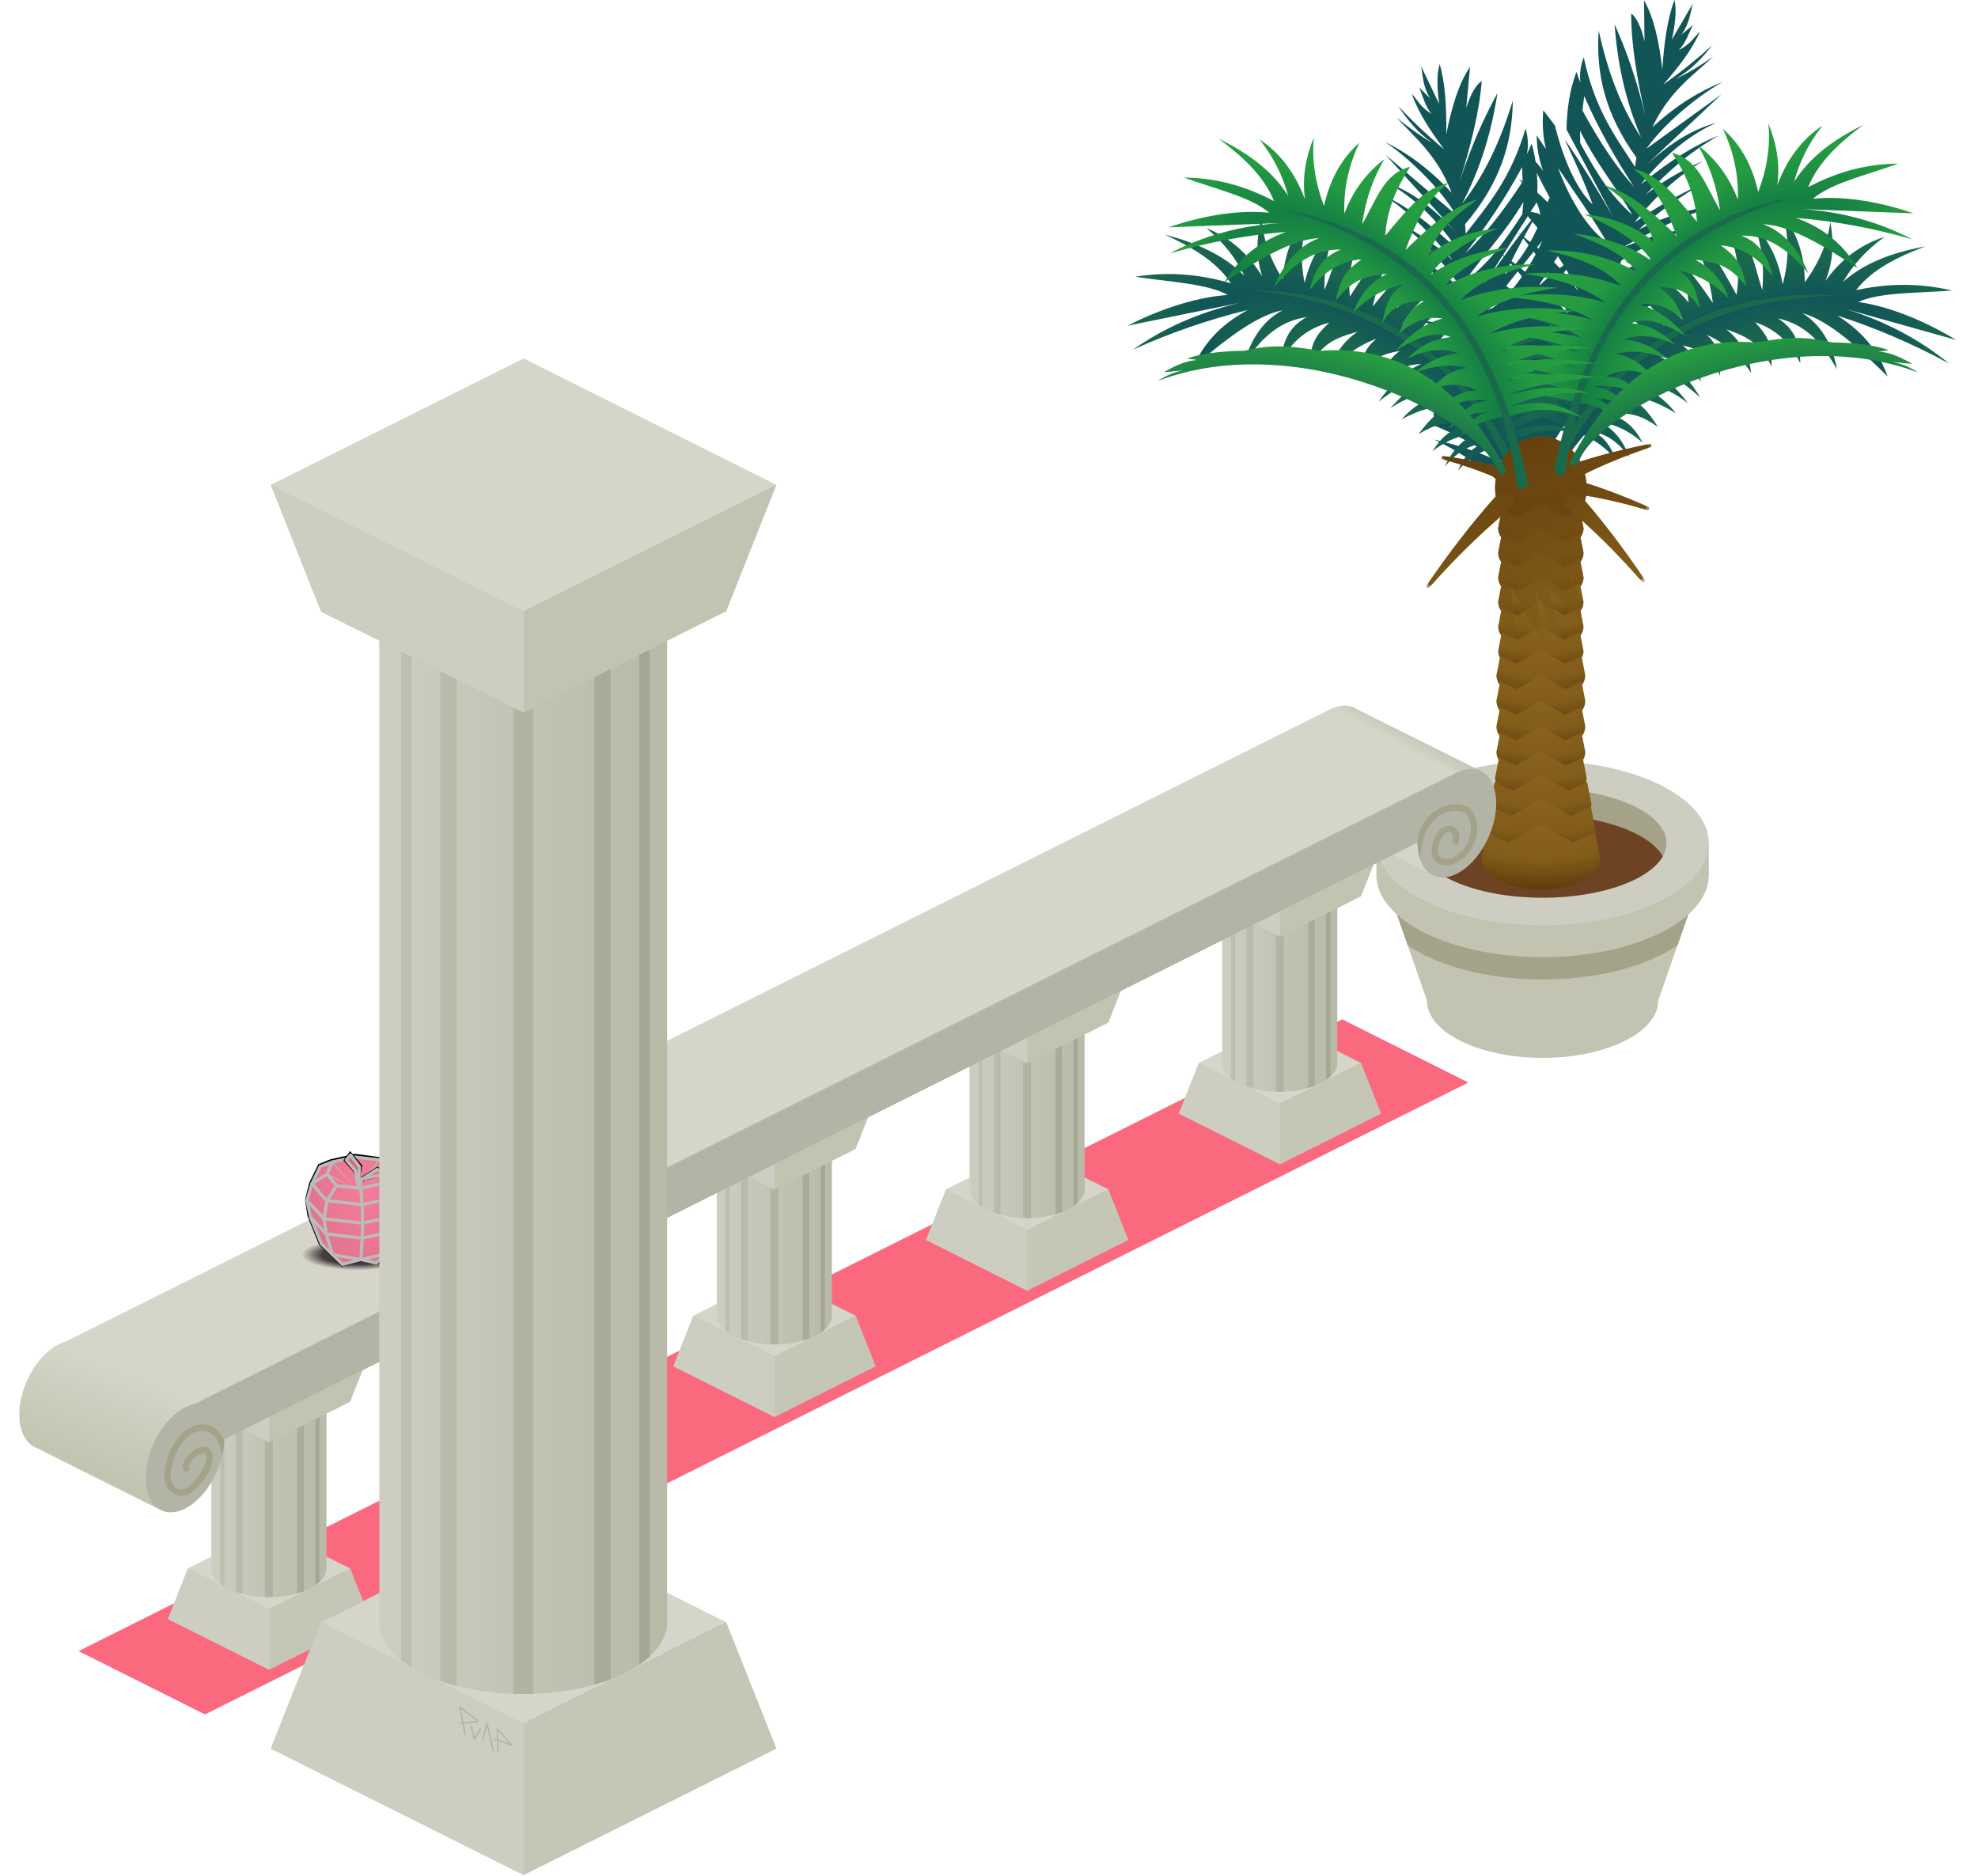 <?xml version="1.0" encoding="UTF-8" standalone="no"?><!DOCTYPE svg PUBLIC "-//W3C//DTD SVG 1.1//EN" "http://www.w3.org/Graphics/SVG/1.1/DTD/svg11.dtd"><svg width="313px" height="296.9px" viewBox="0 0 307 297" version="1.1" xmlns="http://www.w3.org/2000/svg" xmlns:xlink="http://www.w3.org/1999/xlink" xml:space="preserve" xmlns:serif="http://www.serif.com/" style="fill-rule:evenodd;clip-rule:evenodd;stroke-linecap:round;stroke-linejoin:round;stroke-miterlimit:1.5;"><g><g id="potted_palm"><g id="pot"><path d="M222.831,158.381l-0,-0l-6.311,-18.07l49.223,0l-6.31,18.07l-0,-0l0,0.012c0,4.998 -8.2,9.056 -18.301,9.056c-10.101,-0 -18.301,-4.058 -18.301,-9.056l-0,-0.012Z" style="fill:#c3c3b1;"/><clipPath id="_clip1"><path d="M222.831,158.381l-0,-0l-6.311,-18.07l49.223,0l-6.31,18.07l-0,-0l0,0.012c0,4.998 -8.2,9.056 -18.301,9.056c-10.101,-0 -18.301,-4.058 -18.301,-9.056l-0,-0.012Z"/></clipPath><g clip-path="url(#_clip1)"><ellipse cx="241.132" cy="142.018" rx="26.31" ry="13.019" style="fill:#a4a289;"/></g><path d="M267.442,138.491c-0,7.186 -11.789,13.02 -26.31,13.02c-14.521,-0 -26.31,-5.834 -26.31,-13.02l0,-5.048l2.054,0c3.989,-4.681 13.352,-7.971 24.256,-7.971c10.904,0 20.267,3.29 24.256,7.971l2.054,0l-0,5.048Z" style="fill:#c3c3b1;"/><ellipse cx="241.132" cy="133.443" rx="26.31" ry="13.019" style="fill:#cdcdc2;"/><ellipse cx="241.132" cy="133.443" rx="19.608" ry="8.651" style="fill:#a4a289;"/><clipPath id="_clip2"><ellipse cx="241.132" cy="133.443" rx="19.608" ry="8.651"/></clipPath><g clip-path="url(#_clip2)"><ellipse cx="241.132" cy="137.65" rx="19.608" ry="8.651" style="fill:#6d4323;"/></g></g><path d="M242.111,31.496c0.674,-0.78 1.357,-1.542 2.051,-2.285c-0.007,2.054 -0.241,4.089 -0.919,6.082l1.637,-2.027c-0.185,1.878 -0.619,3.732 -1.475,5.549c0.799,-1.054 1.64,-1.706 2.5,-2.191c-1.594,2.732 -3.348,5.596 -5.554,8.836c2.551,-2.471 4.795,-4.123 6.786,-5.096c-1.333,1.42 -3.231,2.75 -3.826,5.366c0.606,-0.423 2.044,-0.254 2.765,-0.384c-4.327,4.076 -7.263,8.066 -9.745,12.028c3.941,-4.783 6.175,-5.741 10.278,-8.594c-3.458,3.341 -6.527,7.257 -8.867,12.25c3.883,-3.831 7.742,-6.714 11.584,-8.859c-3.951,3.056 -7.285,7.046 -10.046,11.901c3.635,-3.735 7.479,-6.253 11.408,-8.27c-3.694,3.37 -7.024,7.351 -9.936,12.031c2.997,-3.061 6.419,-5.299 10.087,-7.06c-3.862,3.064 -6.834,6.804 -9.008,11.149c3.014,-3.26 6.277,-5.34 9.607,-7.104c-4.752,4.68 -8.593,10.145 -11.881,16.086c-5.175,-4.835 -10.38,-8.98 -15.668,-11.344c4.099,0.921 8.201,2.339 12.309,4.387c-4.279,-2.684 -8.401,-5.041 -12.112,-6.545l-0.652,-6.106c3.103,0.382 6.295,1.695 9.57,3.896c-3.519,-3.724 -7.042,-6.36 -10.573,-7.494c2.627,0.214 5.521,1.25 8.676,3.089c-2.832,-3.446 -5.755,-5.903 -8.761,-7.449c2.583,0.619 5.35,1.766 8.38,3.666c-2.77,-2.966 -5.702,-5.164 -8.87,-6.25c2.272,0.093 4.89,0.844 8.413,3.306l-0.294,-2.082c-3.057,-2.407 -7.984,-5.118 -10.737,-5.919c4.277,0.665 7.326,2.165 10.804,3.87c-4.794,-3.176 -9.614,-6.061 -14.531,-7.894c4.146,0.817 8.165,2.412 12.056,4.784c-2.935,-3.13 -6.11,-5.637 -9.341,-8.004c3.211,1.894 6.466,3.902 10.137,6.97c-2.819,-4.198 -6.119,-7.79 -10.048,-10.589c3.123,1.679 6.027,3.649 8.623,6.03c-3.78,-4.441 -6.108,-7.003 -10.805,-10.257c3.278,1.631 6.859,4.059 11.697,8.722c-3.184,-4.633 -6.833,-8.32 -11.128,-10.688c3.561,1.316 6.746,3.536 10.563,7.608l-10.997,-12.121l11.117,9.478c-2.408,-4.126 -7.51,-9.067 -11.242,-11.524c3.426,1.675 7.078,4.254 10.589,8.079c-2.235,-5.938 -5.815,-8.711 -8.716,-11.919c1.777,1.488 3.654,2.851 5.685,4.025c-2.326,-1.622 -3.97,-3.653 -5.4,-5.813c2.166,2.307 4.564,4.585 7.244,6.827c-2.088,-2.82 -4.028,-5.685 -5.126,-8.81c1.293,1.467 1.115,1.826 3.121,3.204c-1.059,-1.306 -1.386,-2.925 -1.942,-4.185l1.746,1.724c-1.202,-1.842 -1.182,-3.824 -1.439,-5.082l2.846,5.943c-0.432,-3.273 -0.282,-5.061 0.09,-6.279c0.887,2.99 1.096,6.872 1.043,11.098c0.829,-4.137 1.901,-7.94 3.759,-10.66l-0.592,6.475c0.723,-2.281 1.545,-3.636 2.446,-4.251c-0.347,4.826 -1.77,10.313 -3.52,16.002c1.925,-5.943 3.949,-10.298 6.008,-14.082c-0.896,5.849 -2.554,11.687 -5.595,17.506c3.705,-4.707 6.185,-10.285 8.028,-16.317c-0.085,6.808 -2.041,13.087 -7.551,19.565l0.094,1.496c3.537,-4.578 7.11,-8.652 9.475,-16.645c0.421,1.389 0.465,2.743 0.215,4.071l0.752,-1.673c0.863,2.928 1.024,6.021 0.849,9.194l-8.44,13.196c2.79,-4.028 5.619,-7.978 8.604,-11.623c-0.629,1.124 -1.201,2.142 -1.751,3.139c-1.157,2.096 -2.215,4.099 -3.5,6.802c3.304,-2.606 5.753,-8.321 6.946,-11.955Zm-1.027,6.626c-1.89,2.393 -3.287,4.089 -4.587,5.72c-1.3,1.63 -2.502,3.196 -4.001,5.329c3.999,-2.181 7.569,-8.679 8.588,-11.049Zm-2.992,-6.148c-2.948,4.947 -6.327,8.365 -9.325,12.631c3.574,-2.757 5.751,-5.479 9.156,-10.703l0.169,-1.928Zm-0.216,-5.513c-2.736,5.077 -5.782,9.542 -8.997,13.674c2.712,-2.581 5.687,-6.161 9.092,-11.384l-0.095,-2.29Z" style="fill:#125557;"/><path d="M243.095,19.896c-0.61,-0.831 -1.23,-1.645 -1.862,-2.441c-0.158,2.049 -0.086,4.095 0.431,6.136l-1.471,-2.15c0.035,1.886 0.32,3.769 1.028,5.648c-0.712,-1.114 -1.499,-1.831 -2.317,-2.383c1.371,2.85 2.891,5.845 4.831,9.25c-2.345,-2.667 -4.451,-4.492 -6.357,-5.62c1.215,1.522 3.001,2.999 3.386,5.653c-0.571,-0.469 -2.018,-0.415 -2.726,-0.603c3.988,4.408 6.596,8.619 8.754,12.766c-3.547,-5.082 -5.697,-6.214 -9.56,-9.385c3.181,3.606 5.928,7.754 7.862,12.917c-3.565,-4.128 -7.182,-7.309 -10.84,-9.752c3.695,3.36 6.699,7.603 9.065,12.662c-3.326,-4.012 -6.957,-6.828 -10.713,-9.151c3.414,3.653 6.416,7.886 8.946,12.783c-2.744,-3.29 -5.976,-5.793 -9.493,-7.84c3.606,3.362 6.27,7.326 8.091,11.83c-2.745,-3.489 -5.832,-5.822 -9.01,-7.846c4.364,5.044 7.757,10.797 10.56,16.981c5.544,-4.408 11.064,-8.126 16.523,-10.062c-4.159,0.592 -8.361,1.679 -12.62,3.394c4.48,-2.335 8.777,-4.356 12.595,-5.561l1.138,-6.034c-3.124,0.134 -6.41,1.189 -9.851,3.122c3.805,-3.432 7.528,-5.78 11.137,-6.629c-2.635,0.004 -5.602,0.807 -8.894,2.389c3.098,-3.21 6.207,-5.427 9.327,-6.729c-2.624,0.413 -5.474,1.335 -8.646,2.988c2.998,-2.736 6.096,-4.693 9.341,-5.524c-2.272,-0.088 -4.943,0.452 -8.651,2.626l0.459,-2.052c3.24,-2.156 8.368,-4.466 11.176,-5.046c-4.317,0.322 -7.476,1.576 -11.078,2.998c5.032,-2.784 10.067,-5.277 15.114,-6.713c-4.198,0.485 -8.331,1.755 -12.399,3.81c3.175,-2.887 6.54,-5.133 9.949,-7.235c-3.351,1.632 -6.757,3.375 -10.66,6.141c3.144,-3.961 6.721,-7.278 10.86,-9.756c-3.247,1.425 -6.299,3.158 -9.077,5.325c4.123,-4.126 6.647,-6.495 11.589,-9.365c-3.398,1.366 -7.16,3.5 -12.355,7.764c3.544,-4.365 7.475,-7.75 11.944,-9.769c-3.654,1.028 -7.006,2.988 -11.135,6.743l11.929,-11.207l-11.838,8.563c2.729,-3.921 8.209,-8.44 12.125,-10.593c-3.548,1.398 -7.394,3.678 -11.199,7.211c2.701,-5.741 6.491,-8.22 9.638,-11.188c-1.89,1.342 -3.869,2.552 -5.987,3.56c2.448,-1.431 4.248,-3.325 5.846,-5.365c-2.343,2.128 -4.915,4.208 -7.765,6.23c2.306,-2.645 4.468,-5.347 5.812,-8.375c-1.406,1.36 -1.257,1.732 -3.367,2.946c1.16,-1.218 1.616,-2.806 2.27,-4.017l-1.878,1.579c1.345,-1.74 1.483,-3.718 1.84,-4.951l-3.311,5.697c0.691,-3.228 0.685,-5.022 0.411,-6.266c-1.123,2.91 -1.641,6.764 -1.925,10.98c-0.497,-4.189 -1.262,-8.066 -2.897,-10.925l0.074,6.501c-0.539,-2.331 -1.25,-3.747 -2.1,-4.431c-0.038,4.837 0.943,10.421 2.234,16.231c-1.446,-6.078 -3.116,-10.58 -4.867,-14.516c0.426,5.902 1.614,11.853 4.181,17.895c-3.318,-4.986 -5.345,-10.744 -6.701,-16.903c-0.458,6.793 0.991,13.207 5.966,20.103l-0.212,1.484c-3.161,-4.845 -6.398,-9.19 -8.117,-17.346c-0.531,1.351 -0.683,2.698 -0.54,4.041l-0.616,-1.728c-1.093,2.851 -1.501,5.921 -1.579,9.097l7.361,13.826c-2.461,-4.236 -4.966,-8.4 -7.65,-12.27c0.537,1.171 1.026,2.231 1.495,3.268c0.986,2.182 1.881,4.263 2.946,7.059c-3.086,-2.86 -5.07,-8.753 -5.97,-12.47Zm0.495,6.687c1.693,2.536 2.951,4.337 4.117,6.066c1.165,1.73 2.239,3.386 3.563,5.631c-3.813,-2.492 -6.853,-9.253 -7.68,-11.697Zm3.473,-5.89c2.544,5.166 5.64,8.841 8.288,13.332c-3.343,-3.032 -5.296,-5.919 -8.273,-11.397l-0.015,-1.935Zm0.654,-5.479c2.324,5.279 5.004,9.972 7.879,14.347c-2.498,-2.789 -5.177,-6.594 -8.155,-12.072l0.276,-2.275Z" style="fill:#125557;"/><g id="leaf"><path d="M234.826,70.333c4.966,-2.176 6.566,-2.502 12.265,-1.875c-4.773,-1.569 -6.949,-1.562 -12.123,0.36c4.425,-2.496 6.537,-3.193 12.416,-4.177c-5.603,-0.409 -7.573,0.422 -12.603,2.401c0.64,-1.175 14.06,-5.526 14.326,-4.918c-5.603,0.019 -10.761,0.924 -15.3,3.06c4.397,-2.936 9.146,-4.386 14.084,-5.042c-5.168,-0.092 -10.281,0.719 -15.301,3.06c4.351,-2.831 9.248,-4.344 14.383,-5.28c-5.192,0.251 -10.226,1.055 -14.907,3.101c3.506,-3.145 8.232,-4.704 13.335,-5.771c-5.7,0.338 -10.991,1.283 -15.517,3.363c3.86,-2.933 8.516,-4.527 13.418,-5.706c-5.381,0.255 -10.727,1.097 -15.975,3.543c3.411,-3.17 7.79,-5.057 12.509,-6.495c-5.245,0.493 -10.395,1.755 -15.373,4.427c2.24,-3.332 6.842,-5.588 11.055,-7.24c-5.086,0.739 -9.733,2.531 -13.88,5.519c1.59,-3.105 6.206,-5.69 9.234,-7.304c-4.324,1.146 -8.397,2.934 -11.93,6.097c1.441,-3.127 5.963,-6.562 9.74,-8.647c-4.012,1.012 -7.641,2.785 -10.589,5.914c0.447,-3.376 3.148,-6.562 6.603,-9.685c-4.348,1.976 -7.489,5.759 -10.448,9.485c0.871,-4.065 2.357,-8.425 5.344,-11.091c-3.877,1.367 -6.035,4.992 -8.971,9.513c-0.409,-4.168 0.745,-7.608 2.318,-10.854c-4.076,1.69 -4.557,5.555 -6.34,9.804c-0.065,-3.998 0.716,-7.324 1.998,-10.254c-2.382,2.35 -4.24,5.246 -5.138,9.143c-0.818,-4.033 -0.379,-7.57 0.664,-10.868c-2.121,2.446 -3.765,5.525 -4.142,10.28c-2.126,-3.404 -3.152,-6.672 -3.34,-9.837c-0.748,2.978 -0.986,6.051 0.104,9.375c-2.076,-3.309 -4.822,-6.02 -8.822,-7.613c2.771,2.302 4.702,4.837 6.002,7.547c-3.197,-3.293 -7.605,-5.24 -12.603,-6.534c4.061,1.855 8.225,4.239 10.461,7.704c-5.556,-1.625 -10.526,-1.78 -15.137,-1.035c5.182,0.812 11.419,1.061 14.648,2.887c-5.548,0.379 -11.528,2.632 -15.894,4.874l17.925,-3.652c-6.494,1.494 -12.161,4.005 -17.066,7.453c5.974,-2.697 12.05,-4.807 18.231,-6.298c-4.458,2.344 -7.096,5.474 -8.675,9.059c4.463,-3.861 9.909,-8.228 14.16,-9.013c-3.638,1.855 -5.436,5.722 -6.059,8.451c2.434,-3.759 5.377,-6.745 9.874,-7.363c-2.982,1.603 -3.8,4.099 -4.04,6.834c1.634,-2.755 3.866,-5.003 7.613,-5.968c-2.021,1.915 -2.961,3.091 -3.104,6.784c2.126,-3.518 3.941,-4.32 7.573,-5.343c-2.529,1.784 -3.947,4.011 -4.423,6.612c1.739,-2.349 4.11,-4.245 7.386,-5.492c-1.826,1.616 -2.366,2.819 -2.505,6.365c0.996,-2.74 3.084,-3.964 6.222,-4.427c-2.129,1.52 -2.774,3.479 -3.263,5.484c1.754,-1.942 3.74,-3.358 6.693,-3.423c-2.771,1.106 -4.896,3.311 -6.774,5.937c2.687,-2.013 5.564,-4.057 8.547,-3.403c-3.01,0.793 -4.417,1.917 -6.7,4.476c2.71,-1.823 5.473,-2.788 8.326,-2.3c-2.789,0.727 -4.868,2.161 -6.519,4.02c2.773,-1.459 5.536,-2.335 8.28,-2.08c-2.464,0.663 -3.837,2.052 -5.595,4.434c2.583,-1.533 4.592,-2.175 7.738,-1.379c-2.794,0.47 -4.307,2.146 -5.539,4.086c2.041,-1.614 4.549,-2.731 7.875,-2.98c-2.864,0.646 -4.658,2.685 -5.927,5.406c1.605,-1.892 3.474,-3.369 6.114,-3.63c-1.939,0.613 -3.123,2.255 -4.042,4.256c1.799,-2.002 4.156,-3.39 7.1,-4.137Z" style="fill:url(#_Radial3);"/><path d="M239.655,79.296c-10.276,-24.87 -26.498,-33.216 -45.641,-33.448c21.443,1.878 37.007,12.24 44.158,34.741c0.899,0.342 1.897,-0.291 1.483,-1.293Z" style="fill:#196a4d;"/></g><g id="leaf1" serif:id="leaf"><path d="M245.983,68.226c-4.795,-2.53 -6.367,-2.972 -12.097,-2.76c4.875,-1.219 7.045,-1.054 12.065,1.238c-4.232,-2.81 -6.287,-3.658 -12.08,-5.066c5.619,-0.002 7.523,0.971 12.396,3.308c-0.553,-1.218 -13.622,-6.531 -13.931,-5.943c5.587,0.425 10.666,1.701 15.038,4.161c-4.173,-3.247 -8.804,-5.038 -13.681,-6.05c5.161,0.283 10.202,1.463 15.038,4.162c-4.134,-3.14 -8.908,-5.003 -13.961,-6.31c5.16,0.628 10.122,1.795 14.642,4.174c-3.268,-3.391 -7.868,-5.288 -12.881,-6.723c5.661,0.751 10.87,2.077 15.232,4.48c-3.636,-3.205 -8.164,-5.132 -12.968,-6.664c5.349,0.644 10.62,1.872 15.676,4.692c-3.171,-3.409 -7.402,-5.608 -12.004,-7.385c5.195,0.872 10.24,2.504 15.011,5.53c-1.992,-3.485 -6.418,-6.069 -10.5,-8.022c5.019,1.106 9.523,3.229 13.442,6.511c-1.36,-3.213 -5.776,-6.125 -8.679,-7.955c4.23,1.457 8.162,3.535 11.456,6.946c-1.211,-3.223 -5.471,-6.976 -9.086,-9.33c3.928,1.3 7.419,3.332 10.131,6.666c-0.2,-3.399 -2.662,-6.773 -5.882,-10.138c4.193,2.286 7.051,6.287 9.732,10.217c-0.574,-4.117 -1.739,-8.573 -4.524,-11.448c3.767,1.644 5.656,5.416 8.256,10.137c0.711,-4.127 -0.191,-7.642 -1.523,-10.993c3.942,1.981 4.141,5.871 5.61,10.238c0.356,-3.983 -0.182,-7.356 -1.247,-10.371c2.205,2.516 3.847,5.539 4.46,9.49c1.109,-3.962 0.928,-7.521 0.127,-10.886c1.939,2.593 3.354,5.783 3.385,10.553c2.367,-3.241 3.628,-6.427 4.046,-9.569c0.529,3.024 0.543,6.107 -0.786,9.342c2.311,-3.149 5.247,-5.654 9.352,-6.953c-2.93,2.095 -5.04,4.483 -6.534,7.092c3.427,-3.053 7.966,-4.675 13.044,-5.603c-4.185,1.556 -8.511,3.632 -10.993,6.926c5.66,-1.219 10.628,-1.013 15.172,0.065c-5.227,0.434 -11.465,0.23 -14.819,1.817c5.506,0.78 11.306,3.461 15.498,6.014l-17.612,-4.942c6.368,1.961 11.837,4.876 16.479,8.67c-5.763,-3.123 -11.668,-5.668 -17.726,-7.603c4.277,2.661 6.681,5.974 7.995,9.664c-4.171,-4.174 -9.286,-8.925 -13.468,-10.016c3.494,2.114 5.006,6.102 5.429,8.868c-2.155,-3.926 -4.872,-7.117 -9.313,-8.059c2.858,1.815 3.492,4.364 3.533,7.109c-1.43,-2.867 -3.493,-5.271 -7.16,-6.505c1.877,2.057 2.729,3.298 2.604,6.992c-1.866,-3.664 -3.618,-4.595 -7.165,-5.879c2.392,1.963 3.645,4.287 3.93,6.916c-1.564,-2.469 -3.791,-4.532 -6.967,-6.013c1.703,1.743 2.155,2.982 2.035,6.529c-0.793,-2.805 -2.787,-4.177 -5.883,-4.866c2.013,1.67 2.514,3.671 2.855,5.706c-1.608,-2.065 -3.485,-3.62 -6.426,-3.899c2.684,1.304 4.643,3.656 6.324,6.412c-2.533,-2.203 -5.253,-4.449 -8.276,-4.014c2.944,1.01 4.266,2.233 6.357,4.95c-2.571,-2.015 -5.257,-3.178 -8.137,-2.897c2.729,0.927 4.698,2.508 6.209,4.482c-2.659,-1.656 -5.351,-2.731 -8.107,-2.676c2.41,0.841 3.678,2.326 5.259,4.829c-2.466,-1.716 -4.422,-2.503 -7.618,-1.937c2.753,0.672 4.139,2.453 5.227,4.478c-1.917,-1.759 -4.338,-3.055 -7.637,-3.544c2.81,0.852 4.451,3.015 5.518,5.822c-1.463,-2.004 -3.219,-3.613 -5.834,-4.064c1.89,0.752 2.951,2.475 3.722,4.538c-1.648,-2.127 -3.899,-3.683 -6.78,-4.641Z" style="fill:url(#_Radial4);"/><path d="M240.515,76.815c12.057,-24.059 28.843,-31.207 47.952,-30.05c-21.524,0.318 -37.799,9.524 -46.567,31.447c-0.922,0.276 -1.871,-0.427 -1.385,-1.397Z" style="fill:#196a4d;"/></g><path id="spike" d="M247.027,76.16c3.559,1.074 7,2.396 10.368,3.871c0.143,0.065 0.212,0.229 0.158,0.376c-0.055,0.148 -0.214,0.228 -0.365,0.184c-3.423,-1.001 -6.827,-1.8 -10.452,-2.326c-0.252,-0.036 -0.478,-0.175 -0.624,-0.384c-0.146,-0.209 -0.199,-0.469 -0.146,-0.718c0.158,-0.461 0.431,-0.803 1.061,-1.003Z" style="fill:#8c671d;"/><ellipse id="head" cx="240.855" cy="77.188" rx="7.245" ry="8.103" style="fill:url(#_Radial5);"/><g id="palm"><g id="stem"><path d="M237.158,81.856l3.697,-2.124l3.696,2.124l2.484,-1.182l0.579,2.942l-0,0.025c-0.024,2.132 -3.043,3.859 -6.759,3.859c-3.731,0 -6.759,-1.74 -6.759,-3.884l0.579,-2.942l2.483,1.182Z" style="fill:url(#_Radial6);"/><path d="M237.158,85.741l3.697,-2.125l3.696,2.125l2.484,-1.183l0.579,2.942l-0,0.025c-0.024,2.133 -3.043,3.86 -6.759,3.86c-3.731,-0 -6.759,-1.741 -6.759,-3.885l0.579,-2.942l2.483,1.183Z" style="fill:url(#_Radial7);"/><path d="M237.158,89.625l3.697,-2.125l3.696,2.125l2.484,-1.182l0.579,2.942l-0,0.025c-0.024,2.132 -3.043,3.859 -6.759,3.859c-3.731,-0 -6.759,-1.741 -6.759,-3.884l0.579,-2.942l2.483,1.182Z" style="fill:url(#_Radial8);"/><path d="M237.158,93.509l3.697,-2.124l3.696,2.124l2.484,-1.182l0.579,2.942l-0,0.025c-0.024,2.132 -3.043,3.859 -6.759,3.859c-3.731,-0 -6.759,-1.741 -6.759,-3.884l0.579,-2.942l2.483,1.182Z" style="fill:url(#_Radial9);"/><path d="M237.158,97.393l3.697,-2.124l3.696,2.124l2.484,-1.182l0.579,2.942l-0,0.025c-0.024,2.132 -3.043,3.859 -6.759,3.859c-3.731,0 -6.759,-1.74 -6.759,-3.884l0.579,-2.942l2.483,1.182Z" style="fill:url(#_Radial10);"/><path d="M237.158,101.277l3.697,-2.124l3.696,2.124l2.484,-1.182l0.579,2.942l-0,0.025c-0.024,2.132 -3.043,3.859 -6.759,3.859c-3.731,0 -6.759,-1.74 -6.759,-3.884l0.579,-2.942l2.483,1.182Z" style="fill:url(#_Radial11);"/><path d="M237.006,105.063l3.849,-2.211l3.848,2.211l2.585,-1.23l0.603,3.063l0,0.026c-0.024,2.22 -3.168,4.017 -7.036,4.017c-3.884,0 -7.037,-1.812 -7.037,-4.043l0.603,-3.063l2.585,1.23Z" style="fill:url(#_Radial12);"/><path d="M237.006,109.107l3.849,-2.211l3.848,2.211l2.585,-1.23l0.603,3.062l0,0.027c-0.024,2.219 -3.168,4.017 -7.036,4.017c-3.884,0 -7.037,-1.812 -7.037,-4.044l0.603,-3.062l2.585,1.23Z" style="fill:url(#_Radial13);"/><path d="M237.006,113.151l3.849,-2.212l3.848,2.212l2.585,-1.231l0.603,3.063l0,0.026c-0.024,2.22 -3.168,4.018 -7.036,4.018c-3.884,-0 -7.037,-1.812 -7.037,-4.044l0.603,-3.063l2.585,1.231Z" style="fill:url(#_Radial14);"/><path d="M237.006,117.195l3.849,-2.212l3.848,2.212l2.585,-1.231l0.603,3.063l0,0.026c-0.024,2.22 -3.168,4.018 -7.036,4.018c-3.884,-0 -7.037,-1.812 -7.037,-4.044l0.603,-3.063l2.585,1.231Z" style="fill:url(#_Radial15);"/><path d="M236.892,121.184l3.963,-2.277l3.963,2.277l2.661,-1.267l0.621,3.154l0,0.027c-0.025,2.285 -3.262,4.137 -7.245,4.137c-3.999,-0 -7.246,-1.866 -7.246,-4.164l0.621,-3.154l2.662,1.267Z" style="fill:url(#_Radial16);"/><path d="M236.474,125.149l4.381,-2.517l4.38,2.517l2.943,-1.401l0.686,3.487l-0,0.029c-0.028,2.527 -3.606,4.573 -8.009,4.573c-4.421,0 -8.009,-2.062 -8.009,-4.602l0.686,-3.487l2.942,1.401Z" style="fill:url(#_Radial17);"/><path d="M236.126,129.147l4.729,-2.718l4.729,2.718l3.176,-1.512l0.741,3.763l0,0.032c-0.03,2.728 -3.893,4.937 -8.646,4.937c-4.772,0 -8.647,-2.226 -8.647,-4.969l0.741,-3.763l3.177,1.512Z" style="fill:url(#_Radial18);"/><path d="M235.728,133.385l5.127,-2.813l5.126,2.813l3.444,-1.565l0.803,3.895l-0,0.034c-0.033,2.823 -4.22,5.11 -9.373,5.11c-5.173,-0 -9.374,-2.305 -9.374,-5.144l0.804,-3.895l3.443,1.565Z" style="fill:url(#_Radial19);"/></g><g id="spikes"><path id="spike1" serif:id="spike" d="M234.231,77.99c-4.077,4.499 -7.731,9.278 -11.146,14.218c-0.085,0.131 -0.056,0.305 0.069,0.4c0.124,0.096 0.3,0.079 0.404,-0.037c3.97,-4.422 8.044,-8.478 12.75,-12.311c0.4,-0.324 0.492,-0.897 0.213,-1.329c-0.508,-0.815 -1.143,-1.213 -2.29,-0.941Z" style="fill:#8c671d;"/><path id="spike2" serif:id="spike" d="M234.799,74.046c-2.934,-0.782 -5.891,-1.355 -8.864,-1.794c-0.155,-0.02 -0.299,0.083 -0.331,0.236c-0.032,0.153 0.06,0.305 0.211,0.348c2.765,0.783 5.445,1.697 8.158,2.87c0.268,0.117 0.576,0.098 0.828,-0.051c0.251,-0.149 0.416,-0.41 0.442,-0.701c-0.071,-0.296 -0.168,-0.586 -0.444,-0.908Z" style="fill:#8c671d;"/><path id="spike3" serif:id="spike" d="M245.869,73.462c3.853,-1.293 7.76,-2.283 11.699,-3.089c0.154,-0.028 0.304,0.067 0.343,0.219c0.04,0.151 -0.044,0.308 -0.192,0.358c-3.709,1.269 -7.262,2.706 -10.841,4.54c-0.218,0.112 -0.471,0.133 -0.703,0.058c-0.233,-0.076 -0.426,-0.24 -0.537,-0.458c-0.221,-0.53 -0.225,-1.023 0.231,-1.628Z" style="fill:#8c671d;"/><path id="spike4" serif:id="spike" d="M246.866,78.164c3.705,4.168 7.025,8.585 10.125,13.146c0.085,0.132 0.054,0.306 -0.07,0.401c-0.125,0.095 -0.302,0.077 -0.406,-0.04c-3.62,-4.096 -7.347,-7.864 -11.651,-11.435c-0.363,-0.3 -0.442,-0.824 -0.183,-1.217c0.511,-0.749 1.109,-1.122 2.185,-0.855Z" style="fill:#8c671d;"/></g></g><path id="stem_mask" d="M234.232,73.898c1.129,-2.835 3.671,-4.813 6.623,-4.813c2.652,0 4.973,1.597 6.236,3.978c3.613,-1.151 7.271,-2.047 10.957,-2.787c0.138,-0.026 0.273,0.06 0.308,0.196c0.036,0.135 -0.04,0.276 -0.173,0.321c-3.545,1.195 -6.942,2.535 -10.348,4.216c0.118,0.475 0.199,0.968 0.238,1.474c3.346,1.062 6.59,2.337 9.772,3.746c0.128,0.059 0.188,0.206 0.139,0.338c-0.05,0.131 -0.193,0.202 -0.327,0.162c-3.178,-0.946 -6.329,-1.72 -9.646,-2.266c-0.04,0.281 -0.093,0.557 -0.158,0.828c3.419,3.959 6.512,8.131 9.415,12.428c0.075,0.118 0.047,0.274 -0.065,0.358c-0.112,0.084 -0.27,0.068 -0.363,-0.037c-3.001,-3.419 -6.067,-6.608 -9.466,-9.644l0.24,1.22l-0,0.025c-0.006,0.5 -0.176,0.978 -0.481,1.416l0.481,2.443l-0,0.025c-0.006,0.5 -0.176,0.978 -0.481,1.416l0.481,2.444l-0,0.025c-0.006,0.499 -0.176,0.977 -0.481,1.415l0.481,2.444l-0,0.025c-0.006,0.5 -0.176,0.977 -0.481,1.415l0.481,2.444l-0,0.025c-0.006,0.5 -0.176,0.977 -0.481,1.416l0.481,2.443l-0,0.025c-0.005,0.368 -0.098,0.724 -0.268,1.061l0.545,2.773l0,0.026c-0.006,0.52 -0.183,1.017 -0.5,1.474l0.5,2.543l0,0.027c-0.006,0.52 -0.183,1.017 -0.5,1.473l0.5,2.544l0,0.026c-0.006,0.521 -0.183,1.018 -0.5,1.474l0.5,2.544l0,0.026c-0.004,0.426 -0.124,0.836 -0.341,1.221l0.55,2.797l0,0.027c-0.006,0.535 -0.188,1.047 -0.515,1.517l0.515,2.62l0,0.026c-0.004,0.413 -0.114,0.812 -0.313,1.188l0.58,2.949l-0,0.028c-0.006,0.556 -0.195,1.086 -0.535,1.574l0.535,2.715l-0,0.028c-0.026,2.37 -3.382,4.29 -7.512,4.29c-4.146,-0 -7.513,-1.935 -7.513,-4.318l0.535,-2.715c-0.345,-0.496 -0.535,-1.036 -0.535,-1.602l0.581,-2.949c-0.204,-0.384 -0.314,-0.792 -0.314,-1.214l0.516,-2.62c-0.333,-0.477 -0.516,-0.999 -0.516,-1.544l0.551,-2.797c-0.222,-0.393 -0.342,-0.812 -0.342,-1.247l0.501,-2.544c-0.323,-0.464 -0.501,-0.97 -0.501,-1.5l0.501,-2.544c-0.323,-0.464 -0.501,-0.97 -0.501,-1.5l0.501,-2.543c-0.323,-0.464 -0.501,-0.971 -0.501,-1.5l0.546,-2.773c-0.175,-0.345 -0.268,-0.709 -0.268,-1.086l0.481,-2.443c-0.31,-0.446 -0.481,-0.932 -0.481,-1.441l0.481,-2.444c-0.31,-0.445 -0.481,-0.931 -0.481,-1.44l0.481,-2.444c-0.31,-0.445 -0.481,-0.932 -0.481,-1.44l0.481,-2.444c-0.31,-0.446 -0.481,-0.932 -0.481,-1.441l0.481,-2.443c-0.31,-0.446 -0.481,-0.932 -0.481,-1.441l0.355,-1.804c-4.064,3.481 -7.68,7.158 -11.224,11.129c-0.093,0.106 -0.253,0.12 -0.364,0.034c-0.112,-0.087 -0.137,-0.245 -0.058,-0.361c3.35,-4.873 6.928,-9.595 10.909,-14.048c-0.069,-0.448 -0.105,-0.909 -0.105,-1.378c0,-0.54 0.048,-1.068 0.138,-1.579c-2.787,-1.191 -5.543,-2.112 -8.395,-2.903c-0.134,-0.038 -0.218,-0.172 -0.191,-0.309c0.027,-0.137 0.154,-0.231 0.293,-0.215c2.943,0.421 5.872,0.968 8.778,1.716Z" style="fill:none;"/><clipPath id="_clip20"><path id="stem_mask1" serif:id="stem_mask" d="M234.232,73.898c1.129,-2.835 3.671,-4.813 6.623,-4.813c2.652,0 4.973,1.597 6.236,3.978c3.613,-1.151 7.271,-2.047 10.957,-2.787c0.138,-0.026 0.273,0.06 0.308,0.196c0.036,0.135 -0.04,0.276 -0.173,0.321c-3.545,1.195 -6.942,2.535 -10.348,4.216c0.118,0.475 0.199,0.968 0.238,1.474c3.346,1.062 6.59,2.337 9.772,3.746c0.128,0.059 0.188,0.206 0.139,0.338c-0.05,0.131 -0.193,0.202 -0.327,0.162c-3.178,-0.946 -6.329,-1.72 -9.646,-2.266c-0.04,0.281 -0.093,0.557 -0.158,0.828c3.419,3.959 6.512,8.131 9.415,12.428c0.075,0.118 0.047,0.274 -0.065,0.358c-0.112,0.084 -0.27,0.068 -0.363,-0.037c-3.001,-3.419 -6.067,-6.608 -9.466,-9.644l0.24,1.22l-0,0.025c-0.006,0.5 -0.176,0.978 -0.481,1.416l0.481,2.443l-0,0.025c-0.006,0.5 -0.176,0.978 -0.481,1.416l0.481,2.444l-0,0.025c-0.006,0.499 -0.176,0.977 -0.481,1.415l0.481,2.444l-0,0.025c-0.006,0.5 -0.176,0.977 -0.481,1.415l0.481,2.444l-0,0.025c-0.006,0.5 -0.176,0.977 -0.481,1.416l0.481,2.443l-0,0.025c-0.005,0.368 -0.098,0.724 -0.268,1.061l0.545,2.773l0,0.026c-0.006,0.52 -0.183,1.017 -0.5,1.474l0.5,2.543l0,0.027c-0.006,0.52 -0.183,1.017 -0.5,1.473l0.5,2.544l0,0.026c-0.006,0.521 -0.183,1.018 -0.5,1.474l0.5,2.544l0,0.026c-0.004,0.426 -0.124,0.836 -0.341,1.221l0.55,2.797l0,0.027c-0.006,0.535 -0.188,1.047 -0.515,1.517l0.515,2.62l0,0.026c-0.004,0.413 -0.114,0.812 -0.313,1.188l0.58,2.949l-0,0.028c-0.006,0.556 -0.195,1.086 -0.535,1.574l0.535,2.715l-0,0.028c-0.026,2.37 -3.382,4.29 -7.512,4.29c-4.146,-0 -7.513,-1.935 -7.513,-4.318l0.535,-2.715c-0.345,-0.496 -0.535,-1.036 -0.535,-1.602l0.581,-2.949c-0.204,-0.384 -0.314,-0.792 -0.314,-1.214l0.516,-2.62c-0.333,-0.477 -0.516,-0.999 -0.516,-1.544l0.551,-2.797c-0.222,-0.393 -0.342,-0.812 -0.342,-1.247l0.501,-2.544c-0.323,-0.464 -0.501,-0.97 -0.501,-1.5l0.501,-2.544c-0.323,-0.464 -0.501,-0.97 -0.501,-1.5l0.501,-2.543c-0.323,-0.464 -0.501,-0.971 -0.501,-1.5l0.546,-2.773c-0.175,-0.345 -0.268,-0.709 -0.268,-1.086l0.481,-2.443c-0.31,-0.446 -0.481,-0.932 -0.481,-1.441l0.481,-2.444c-0.31,-0.445 -0.481,-0.931 -0.481,-1.44l0.481,-2.444c-0.31,-0.445 -0.481,-0.932 -0.481,-1.44l0.481,-2.444c-0.31,-0.446 -0.481,-0.932 -0.481,-1.441l0.481,-2.443c-0.31,-0.446 -0.481,-0.932 -0.481,-1.441l0.355,-1.804c-4.064,3.481 -7.68,7.158 -11.224,11.129c-0.093,0.106 -0.253,0.12 -0.364,0.034c-0.112,-0.087 -0.137,-0.245 -0.058,-0.361c3.35,-4.873 6.928,-9.595 10.909,-14.048c-0.069,-0.448 -0.105,-0.909 -0.105,-1.378c0,-0.54 0.048,-1.068 0.138,-1.579c-2.787,-1.191 -5.543,-2.112 -8.395,-2.903c-0.134,-0.038 -0.218,-0.172 -0.191,-0.309c0.027,-0.137 0.154,-0.231 0.293,-0.215c2.943,0.421 5.872,0.968 8.778,1.716Z"/></clipPath><g clip-path="url(#_clip20)"><path d="M220.851,92.958l9.96,7.674l-4.695,-7.674l7.825,7.674l-1.423,-6.395l4.553,7.816l-0.996,-9.095l5.833,10.232l-2.134,-10.232l5.406,12.079l-3.272,-12.079l7.683,7.674l-4.411,-10.232l10.386,10.232l-2.987,-10.232l6.971,7.39l0,-57.841l-38.699,0l0,53.009Z" style="fill:url(#_Linear21);"/></g><g id="leaf2" serif:id="leaf"><path d="M246.235,63.703c-5.08,-1.402 -6.657,-1.464 -11.986,0.184c4.297,-2.468 6.372,-2.84 11.609,-1.739c-4.615,-1.83 -6.739,-2.188 -12.498,-2.189c5.274,-1.403 7.283,-0.88 12.392,0.305c-0.797,-1.113 -14.28,-3.309 -14.436,-2.628c5.342,-0.957 10.401,-0.914 15.068,0.522c-4.659,-2.294 -9.416,-2.977 -14.226,-2.8c4.91,-0.997 9.911,-1.044 15.068,0.522c-4.598,-2.193 -9.505,-2.916 -14.548,-2.997c4.987,-0.643 9.913,-0.682 14.7,0.634c-3.844,-2.667 -8.596,-3.468 -13.629,-3.691c5.486,-0.641 10.678,-0.579 15.323,0.801c-4.147,-2.385 -8.837,-3.235 -13.697,-3.609c5.169,-0.673 10.397,-0.727 15.788,0.908c-3.756,-2.71 -8.231,-3.913 -12.957,-4.589c5.076,-0.401 10.186,0.016 15.356,1.934c-2.667,-3.083 -7.413,-4.633 -11.691,-5.62c4.964,-0.116 9.678,0.941 14.107,3.333c-2.011,-2.959 -6.822,-4.849 -9.965,-6.004c4.303,0.441 8.469,1.594 12.341,4.276c-1.873,-3.008 -6.73,-5.8 -10.662,-7.316c3.985,0.355 7.726,1.571 11.035,4.319c-0.966,-3.441 -4.048,-6.292 -7.839,-8.944c4.459,1.302 8.055,4.697 11.471,8.065c-1.48,-4.086 -3.593,-8.371 -6.864,-10.629c3.912,0.748 6.548,4.151 10.067,8.351c-0.276,-4.416 -1.925,-7.8 -3.942,-10.909c4.153,1.05 5.229,4.996 7.607,9.114c-0.577,-4.179 -1.853,-7.51 -3.542,-10.34c2.645,2.034 4.878,4.729 6.357,8.634c0.135,-4.346 -0.849,-7.956 -2.369,-11.212c2.412,2.179 4.469,5.102 5.588,9.993c1.482,-3.919 1.938,-7.505 1.612,-10.837c1.188,2.974 1.905,6.137 1.397,9.791c1.45,-3.811 3.633,-7.116 7.191,-9.474c-2.273,2.883 -3.708,5.862 -4.514,8.914c2.52,-3.99 6.41,-6.789 10.965,-9.009c-3.574,2.642 -7.159,5.853 -8.737,9.855c5.035,-2.663 9.745,-3.691 14.258,-3.718c-4.808,1.75 -10.711,3.097 -13.496,5.563c5.347,-0.573 11.404,0.734 15.922,2.31l-17.662,-0.682c6.426,0.425 12.227,2.055 17.451,4.794c-6.123,-1.77 -12.249,-2.911 -18.377,-3.387c4.623,1.667 7.636,4.469 9.713,7.931c-4.869,-3.246 -10.756,-6.85 -14.932,-6.926c3.763,1.299 6.094,5.017 7.124,7.752c-2.921,-3.494 -6.201,-6.094 -10.585,-5.953c3.098,1.151 4.276,3.61 4.941,6.42c-1.997,-2.588 -4.483,-4.542 -8.207,-4.894c2.232,1.643 3.315,2.705 4.042,6.53c-2.589,-3.296 -4.446,-3.816 -8.07,-4.249c2.694,1.419 4.401,3.492 5.271,6.121c-2.033,-2.145 -4.595,-3.708 -7.915,-4.437c1.997,1.366 2.704,2.526 3.403,6.198c-1.387,-2.683 -3.572,-3.594 -6.635,-3.53c2.271,1.213 3.199,3.143 3.984,5.148c-1.981,-1.719 -4.099,-2.848 -6.924,-2.401c2.818,0.669 5.195,2.597 7.403,5.007c-2.881,-1.63 -5.949,-3.258 -8.687,-2.057c2.994,0.303 4.515,1.228 7.099,3.497c-2.874,-1.427 -5.661,-1.951 -8.301,-0.945c2.774,0.271 4.983,1.404 6.854,3.054c-2.875,-1.037 -5.648,-1.469 -8.222,-0.725c2.454,0.262 3.984,1.47 6.04,3.647c-2.707,-1.147 -4.723,-1.467 -7.594,-0.089c2.737,0.003 4.446,1.487 5.93,3.294c-2.202,-1.327 -4.771,-2.054 -7.979,-1.733c2.833,0.174 4.868,1.986 6.511,4.602c-1.832,-1.693 -3.848,-2.907 -6.405,-2.718c1.945,0.301 3.335,1.806 4.531,3.731c-2.034,-1.773 -4.502,-2.809 -7.426,-3.074Z" style="fill:url(#_Radial22);"/><path d="M243.065,73.888c5.819,-27.716 19.943,-39.245 38.146,-42.825c-20.132,5.697 -33.307,19.212 -36.526,43.914c-0.802,0.514 -1.854,0.028 -1.62,-1.089Z" style="fill:#196a4d;"/></g><g id="leaf3" serif:id="leaf"><path d="M235.554,65.912c5.08,-1.402 6.657,-1.464 11.986,0.184c-4.297,-2.468 -6.372,-2.84 -11.608,-1.739c4.615,-1.83 6.738,-2.188 12.498,-2.189c-5.274,-1.404 -7.284,-0.88 -12.393,0.305c0.797,-1.113 14.28,-3.309 14.437,-2.629c-5.342,-0.956 -10.402,-0.913 -15.068,0.523c4.659,-2.295 9.416,-2.978 14.225,-2.801c-4.91,-0.997 -9.911,-1.043 -15.068,0.523c4.598,-2.193 9.506,-2.916 14.548,-2.997c-4.987,-0.643 -9.912,-0.683 -14.7,0.633c3.844,-2.667 8.596,-3.467 13.629,-3.69c-5.485,-0.641 -10.678,-0.579 -15.322,0.8c4.146,-2.384 8.837,-3.234 13.696,-3.608c-5.168,-0.673 -10.397,-0.727 -15.787,0.907c3.756,-2.71 8.23,-3.913 12.956,-4.589c-5.076,-0.401 -10.185,0.017 -15.355,1.935c2.666,-3.083 7.412,-4.633 11.69,-5.62c-4.964,-0.116 -9.678,0.941 -14.107,3.333c2.012,-2.96 6.822,-4.849 9.965,-6.004c-4.303,0.441 -8.469,1.594 -12.341,4.275c1.873,-3.007 6.73,-5.799 10.662,-7.315c-3.985,0.355 -7.726,1.571 -11.035,4.319c0.966,-3.442 4.048,-6.292 7.84,-8.944c-4.459,1.301 -8.056,4.697 -11.471,8.065c1.479,-4.086 3.592,-8.371 6.863,-10.629c-3.912,0.748 -6.547,4.151 -10.067,8.351c0.276,-4.416 1.926,-7.8 3.942,-10.91c-4.153,1.051 -5.229,4.997 -7.606,9.114c0.576,-4.178 1.852,-7.509 3.541,-10.339c-2.645,2.034 -4.878,4.729 -6.356,8.634c-0.135,-4.347 0.848,-7.957 2.369,-11.213c-2.412,2.18 -4.47,5.103 -5.589,9.994c-1.482,-3.919 -1.937,-7.505 -1.611,-10.837c-1.188,2.974 -1.906,6.136 -1.398,9.791c-1.45,-3.811 -3.633,-7.116 -7.19,-9.474c2.272,2.882 3.707,5.861 4.513,8.913c-2.52,-3.99 -6.41,-6.788 -10.964,-9.008c3.573,2.642 7.159,5.853 8.737,9.855c-5.035,-2.663 -9.746,-3.691 -14.258,-3.718c4.808,1.75 10.71,3.097 13.496,5.563c-5.347,-0.573 -11.405,0.734 -15.923,2.31l17.662,-0.682c-6.426,0.425 -12.226,2.055 -17.451,4.793c6.123,-1.769 12.249,-2.91 18.377,-3.386c-4.622,1.666 -7.636,4.468 -9.713,7.931c4.87,-3.247 10.756,-6.85 14.932,-6.927c-3.763,1.3 -6.094,5.018 -7.124,7.753c2.921,-3.494 6.201,-6.094 10.585,-5.953c-3.098,1.151 -4.276,3.61 -4.941,6.419c1.997,-2.587 4.483,-4.541 8.208,-4.893c-2.233,1.643 -3.316,2.705 -4.042,6.53c2.588,-3.297 4.445,-3.816 8.069,-4.249c-2.694,1.419 -4.401,3.492 -5.27,6.121c2.032,-2.146 4.594,-3.708 7.915,-4.437c-1.998,1.366 -2.705,2.525 -3.404,6.198c1.387,-2.683 3.572,-3.594 6.636,-3.53c-2.271,1.213 -3.199,3.143 -3.985,5.148c1.981,-1.719 4.099,-2.848 6.924,-2.402c-2.818,0.67 -5.195,2.598 -7.402,5.008c2.881,-1.63 5.948,-3.259 8.686,-2.057c-2.994,0.302 -4.515,1.228 -7.099,3.497c2.874,-1.427 5.661,-1.952 8.301,-0.945c-2.774,0.271 -4.983,1.403 -6.854,3.054c2.876,-1.037 5.648,-1.469 8.222,-0.725c-2.454,0.261 -3.984,1.47 -6.039,3.647c2.706,-1.148 4.722,-1.467 7.593,-0.089c-2.737,0.003 -4.446,1.487 -5.93,3.294c2.202,-1.327 4.771,-2.054 7.979,-1.733c-2.832,0.174 -4.867,1.986 -6.511,4.602c1.832,-1.693 3.848,-2.907 6.406,-2.718c-1.946,0.301 -3.336,1.805 -4.531,3.731c2.033,-1.773 4.502,-2.809 7.425,-3.074Z" style="fill:url(#_Radial23);"/><path d="M238.724,76.097c-5.819,-27.716 -19.943,-39.245 -38.145,-42.825c20.131,5.697 33.306,19.212 36.526,43.914c0.802,0.513 1.853,0.028 1.619,-1.089Z" style="fill:#196a4d;"/></g><path id="leaf4" serif:id="leaf" d="M245.498,73.042c-0.241,0.466 0.649,1.295 1.363,0.032c2.952,-8.138 31.091,-22.686 53.745,-14.097c-1.299,-0.848 -2.644,-1.426 -4.079,-1.674l3.149,0.302c-1.51,-0.844 -3.392,-1.87 -5.379,-1.935l1.629,-0.235c-2.676,-1.036 -7.198,-1.234 -8.994,-1.23c-5.005,-1.239 -8.473,-0.571 -12.02,-0c-13.621,-1.071 -23.189,6.776 -29.414,18.837Z" style="fill:url(#_Radial24);"/><path id="leaf5" serif:id="leaf" d="M235.323,74.364c0.24,0.465 -0.649,1.295 -1.364,0.032c-2.952,-8.138 -31.09,-22.686 -53.744,-14.097c1.298,-0.848 2.644,-1.427 4.078,-1.674l-3.149,0.302c1.51,-0.845 3.393,-1.871 5.38,-1.935l-1.63,-0.235c2.677,-1.036 7.198,-1.234 8.995,-1.23c5.005,-1.239 8.473,-0.571 12.019,-0c13.622,-1.071 23.19,6.776 29.415,18.837Z" style="fill:url(#_Radial25);"/></g><g id="fence"><path d="M209.403,161.343l19.984,10.01l-199.989,100.022l-20.014,-10.022l200.019,-100.01Z" style="fill:#fa697e;"/><g id="short-column" serif:id="short column"><path d="M186.725,168.249l25.647,0l3.177,8.018l-16,8.018l-16,-8.018l3.176,-8.018Z" style="fill:#c6c6b7;"/><path d="M199.562,174.682l12.81,-6.433l3.177,8.018l-16,8.018l0.013,-9.603Z" style="fill:#c6c6b7;"/><path d="M199.549,174.675l-12.824,-6.426l-3.176,8.018l16,8.018l-0,-9.61Z" style="fill:#cdcdc2;"/><path d="M199.549,161.823l12.823,6.426l-12.823,6.426l-12.824,-6.426l12.824,-6.426Z" style="fill:#d5d5c9;"/><path d="M190.417,168.249l-0,-27.634l18.218,0l-0,27.634c-0,2.517 -4.082,4.56 -9.109,4.56c-5.028,-0 -9.109,-2.043 -9.109,-4.56Z" style="fill:url(#_Linear26);"/><clipPath id="_clip27"><path d="M190.417,168.249l-0,-27.634l18.218,0l-0,27.634c-0,2.517 -4.082,4.56 -9.109,4.56c-5.028,-0 -9.109,-2.043 -9.109,-4.56Z"/></clipPath><g clip-path="url(#_clip27)"><rect x="191.806" y="104.661" width="0.671" height="69.512" style="fill:url(#_Linear28);"/><rect x="194.282" y="106.241" width="1.041" height="69.512" style="fill:url(#_Linear29);"/><rect x="206.867" y="105.523" width="0.671" height="69.512" style="fill:url(#_Linear30);"/><rect x="204.021" y="105.523" width="1.041" height="69.512" style="fill:url(#_Linear31);"/><rect x="198.898" y="106.95" width="1.255" height="69.512" style="fill:url(#_Linear32);"/></g><path d="M183.549,133.838l32,0l-3.177,8.018l-12.823,6.426l-12.824,-6.426l-3.176,-8.018Z" style="fill:#c6c6b7;"/><path d="M199.566,141.865l15.983,-8.027l-3.177,8.018l-12.823,6.426l0.017,-6.417Z" style="fill:#c3c3b1;"/><path d="M199.549,141.856l-16,-8.018l3.184,8.058l12.816,6.386l-0,-6.426Z" style="fill:#cdcdc2;"/><path d="M199.549,125.82l16,8.018l-16,8.018l-16,-8.018l16,-8.018Z" style="fill:#d5d5c9;"/></g><g id="short-column1" serif:id="short column"><path d="M146.722,188.251l25.647,-0l3.177,8.018l-16,8.018l-16,-8.018l3.176,-8.018Z" style="fill:#c6c6b7;"/><path d="M159.558,194.683l12.811,-6.432l3.177,8.018l-16,8.018l0.012,-9.604Z" style="fill:#c6c6b7;"/><path d="M159.546,194.677l-12.824,-6.426l-3.176,8.018l16,8.018l-0,-9.61Z" style="fill:#cdcdc2;"/><path d="M159.546,181.825l12.823,6.426l-12.823,6.426l-12.824,-6.426l12.824,-6.426Z" style="fill:#d5d5c9;"/><path d="M150.414,188.251l-0,-27.634l18.217,-0l0,27.634c0,2.516 -4.081,4.559 -9.109,4.559c-5.027,0 -9.108,-2.043 -9.108,-4.559Z" style="fill:url(#_Linear33);"/><clipPath id="_clip34"><path d="M150.414,188.251l-0,-27.634l18.217,-0l0,27.634c0,2.516 -4.081,4.559 -9.109,4.559c-5.027,0 -9.108,-2.043 -9.108,-4.559Z"/></clipPath><g clip-path="url(#_clip34)"><rect x="151.803" y="124.662" width="0.671" height="69.512" style="fill:url(#_Linear35);"/><rect x="154.279" y="126.242" width="1.041" height="69.512" style="fill:url(#_Linear36);"/><rect x="166.863" y="125.525" width="0.671" height="69.512" style="fill:url(#_Linear37);"/><rect x="164.018" y="125.525" width="1.041" height="69.512" style="fill:url(#_Linear38);"/><rect x="158.895" y="126.952" width="1.255" height="69.512" style="fill:url(#_Linear39);"/></g><path d="M143.546,153.84l32,-0l-3.177,8.018l-12.823,6.426l-12.824,-6.426l-3.176,-8.018Z" style="fill:#c6c6b7;"/><path d="M159.562,161.866l15.984,-8.026l-3.177,8.018l-12.823,6.426l0.016,-6.418Z" style="fill:#c3c3b1;"/><path d="M159.546,161.858l-16,-8.018l3.184,8.058l12.816,6.386l-0,-6.426Z" style="fill:#cdcdc2;"/><path d="M159.546,145.822l16,8.018l-16,8.018l-16,-8.018l16,-8.018Z" style="fill:#d5d5c9;"/></g><g id="short-column2" serif:id="short column"><path d="M106.719,208.252l25.647,0l3.176,8.019l-16,8.018l-16,-8.018l3.177,-8.019Z" style="fill:#c6c6b7;"/><path d="M119.555,214.685l12.811,-6.433l3.176,8.019l-16,8.018l0.013,-9.604Z" style="fill:#c6c6b7;"/><path d="M119.542,214.679l-12.823,-6.427l-3.177,8.019l16,8.018l0,-9.61Z" style="fill:#cdcdc2;"/><path d="M119.542,201.826l12.824,6.426l-12.824,6.427l-12.823,-6.427l12.823,-6.426Z" style="fill:#d5d5c9;"/><path d="M110.41,208.252l0,-27.633l18.218,-0l0,27.633c0,2.517 -4.081,4.56 -9.109,4.56c-5.027,0 -9.109,-2.043 -9.109,-4.56Z" style="fill:url(#_Linear40);"/><clipPath id="_clip41"><path d="M110.41,208.252l0,-27.633l18.218,-0l0,27.633c0,2.517 -4.081,4.56 -9.109,4.56c-5.027,0 -9.109,-2.043 -9.109,-4.56Z"/></clipPath><g clip-path="url(#_clip41)"><rect x="111.8" y="144.664" width="0.671" height="69.512" style="fill:url(#_Linear42);"/><rect x="114.275" y="146.244" width="1.041" height="69.512" style="fill:url(#_Linear43);"/><rect x="126.86" y="145.526" width="0.671" height="69.512" style="fill:url(#_Linear44);"/><rect x="124.014" y="145.526" width="1.041" height="69.512" style="fill:url(#_Linear45);"/><rect x="118.892" y="146.953" width="1.255" height="69.512" style="fill:url(#_Linear46);"/></g><path d="M103.542,173.841l32,0l-3.176,8.019l-12.824,6.426l-12.823,-6.426l-3.177,-8.019Z" style="fill:#c6c6b7;"/><path d="M119.559,181.868l15.983,-8.027l-3.176,8.019l-12.824,6.426l0.017,-6.418Z" style="fill:#c3c3b1;"/><path d="M119.542,181.86l-16,-8.019l3.185,8.059l12.815,6.386l0,-6.426Z" style="fill:#cdcdc2;"/><path d="M119.542,165.823l16,8.018l-16,8.019l-16,-8.019l16,-8.018Z" style="fill:#d5d5c9;"/></g><g id="short-column3" serif:id="short column"><path d="M66.716,228.254l25.646,0l3.177,8.018l-16,8.018l-16,-8.018l3.177,-8.018Z" style="fill:#c6c6b7;"/><path d="M79.552,234.687l12.81,-6.433l3.177,8.018l-16,8.018l0.013,-9.603Z" style="fill:#c6c6b7;"/><path d="M79.539,234.68l-12.823,-6.426l-3.177,8.018l16,8.018l0,-9.61Z" style="fill:#cdcdc2;"/><path d="M79.539,221.828l12.823,6.426l-12.823,6.426l-12.823,-6.426l12.823,-6.426Z" style="fill:#d5d5c9;"/><path d="M70.407,228.254l0,-27.634l18.218,0l-0,27.634c-0,2.517 -4.082,4.56 -9.109,4.56c-5.027,-0 -9.109,-2.043 -9.109,-4.56Z" style="fill:url(#_Linear47);"/><clipPath id="_clip48"><path d="M70.407,228.254l0,-27.634l18.218,0l-0,27.634c-0,2.517 -4.082,4.56 -9.109,4.56c-5.027,-0 -9.109,-2.043 -9.109,-4.56Z"/></clipPath><g clip-path="url(#_clip48)"><rect x="71.797" y="164.665" width="0.671" height="69.512" style="fill:url(#_Linear49);"/><rect x="74.272" y="166.246" width="1.041" height="69.512" style="fill:url(#_Linear50);"/><rect x="86.857" y="165.528" width="0.671" height="69.512" style="fill:url(#_Linear51);"/><rect x="84.011" y="165.528" width="1.041" height="69.512" style="fill:url(#_Linear52);"/><rect x="78.888" y="166.955" width="1.255" height="69.512" style="fill:url(#_Linear53);"/></g><path d="M63.539,193.843l32,0l-3.177,8.018l-12.823,6.426l-12.823,-6.426l-3.177,-8.018Z" style="fill:#c6c6b7;"/><path d="M79.556,201.87l15.983,-8.027l-3.177,8.018l-12.823,6.426l0.017,-6.417Z" style="fill:#c3c3b1;"/><path d="M79.539,201.861l-16,-8.018l3.185,8.058l12.815,6.386l0,-6.426Z" style="fill:#cdcdc2;"/><path d="M79.539,185.825l16,8.018l-16,8.018l-16,-8.018l16,-8.018Z" style="fill:#d5d5c9;"/></g><g id="short-column4" serif:id="short column"><path d="M26.712,248.256l25.647,-0l3.177,8.018l-16,8.018l-16,-8.018l3.176,-8.018Z" style="fill:#c6c6b7;"/><path d="M39.549,254.688l12.81,-6.432l3.177,8.018l-16,8.018l0.013,-9.604Z" style="fill:#c6c6b7;"/><path d="M39.536,254.682l-12.824,-6.426l-3.176,8.018l16,8.018l-0,-9.61Z" style="fill:#cdcdc2;"/><path d="M39.536,241.83l12.823,6.426l-12.823,6.426l-12.824,-6.426l12.824,-6.426Z" style="fill:#d5d5c9;"/><path d="M30.404,248.256l-0,-27.634l18.218,-0l-0,27.634c-0,2.516 -4.082,4.559 -9.109,4.559c-5.028,0 -9.109,-2.043 -9.109,-4.559Z" style="fill:url(#_Linear54);"/><clipPath id="_clip55"><path d="M30.404,248.256l-0,-27.634l18.218,-0l-0,27.634c-0,2.516 -4.082,4.559 -9.109,4.559c-5.028,0 -9.109,-2.043 -9.109,-4.559Z"/></clipPath><g clip-path="url(#_clip55)"><rect x="31.793" y="184.667" width="0.671" height="69.512" style="fill:url(#_Linear56);"/><rect x="34.269" y="186.247" width="1.041" height="69.512" style="fill:url(#_Linear57);"/><rect x="46.854" y="185.529" width="0.671" height="69.512" style="fill:url(#_Linear58);"/><rect x="44.008" y="185.529" width="1.041" height="69.512" style="fill:url(#_Linear59);"/><rect x="38.885" y="186.957" width="1.255" height="69.512" style="fill:url(#_Linear60);"/></g><path d="M23.536,213.845l32,-0l-3.177,8.018l-12.823,6.426l-12.824,-6.426l-3.176,-8.018Z" style="fill:#c6c6b7;"/><path d="M39.553,221.871l15.983,-8.026l-3.177,8.018l-12.823,6.426l0.017,-6.418Z" style="fill:#c3c3b1;"/><path d="M39.536,221.863l-16,-8.018l3.184,8.058l12.816,6.386l-0,-6.426Z" style="fill:#cdcdc2;"/><path d="M39.536,205.827l16,8.018l-16,8.018l-16,-8.018l16,-8.018Z" style="fill:#d5d5c9;"/></g><g id="top-slab"><path d="M207.558,112.277c3.435,-1.721 6.224,0.47 6.224,4.89c0,4.419 -2.789,9.404 -6.224,11.125c-3.435,1.72 -6.224,-0.471 -6.224,-4.89c-0,-4.42 2.789,-9.405 6.224,-11.125Z" style="fill:url(#_Linear61);"/><path d="M231.499,122.109l-20.575,-10.246l-4.9,11.655l20.5,10.25l4.975,-11.659Z" style="fill:url(#_Linear62);"/><path d="M229.259,127.134l-20.575,-10.245l-4.901,11.654l20.5,10.25l4.976,-11.659Z" style="fill:url(#_Linear63);"/><path d="M6.224,212.783c3.436,-1.72 6.225,0.471 6.225,4.89c-0,4.42 -2.789,9.405 -6.225,11.125c-3.435,1.721 -6.224,-0.47 -6.224,-4.89c-0,-4.419 2.789,-9.404 6.224,-11.125Z" style="fill:url(#_Linear64);"/><path d="M227.525,122.267l-0,8.001l-199.989,100.021l-20.014,-10.021l-0,-7.96l200.019,-100.024l19.984,9.983Z" style="fill:#cdcdc2;"/><path d="M227.525,122.267l-0,8.001l-199.989,100.021l0.039,-7.994l199.95,-100.028Z" style="fill:#b2b4a5;"/><path d="M207.541,112.284l19.984,10.009l-199.989,100.022l-20.014,-10.022l200.019,-100.009Z" style="fill:#d5d5c9;"/><path d="M227.563,122.28c3.436,-1.721 6.225,0.47 6.225,4.89c-0,4.419 -2.789,9.404 -6.225,11.125c-3.435,1.72 -6.224,-0.471 -6.224,-4.89c0,-4.42 2.789,-9.405 6.224,-11.125Z" style="fill:#b2b4a5;"/><clipPath id="_clip65"><path d="M227.563,122.28c3.436,-1.721 6.225,0.47 6.225,4.89c-0,4.419 -2.789,9.404 -6.225,11.125c-3.435,1.72 -6.224,-0.471 -6.224,-4.89c0,-4.42 2.789,-9.405 6.224,-11.125Z"/></clipPath><g clip-path="url(#_clip65)"><path d="M221.259,135.86c0.47,-8.876 7.318,-8.889 8.386,-7.109c1.242,2.067 0.54,5.109 -1.354,6.696c-2.408,2.018 -5.17,0.994 -3.919,-2.387c1.001,-2.702 3.656,-2.311 2.973,0.165" style="fill:none;stroke:#a4a289;stroke-width:1px;"/></g><path d="M28.075,222.524l-20.524,-10.223l-5.638,16.478l20.5,10.25l5.662,-16.505Z" style="fill:url(#_Linear66);"/><path d="M26.23,222.786c3.435,-1.721 6.224,0.47 6.224,4.89c-0,4.419 -2.789,9.404 -6.224,11.125c-3.436,1.72 -6.225,-0.471 -6.225,-4.89c0,-4.42 2.789,-9.405 6.225,-11.125Z" style="fill:#b2b4a5;"/><clipPath id="_clip67"><path d="M26.23,222.786c3.435,-1.721 6.224,0.47 6.224,4.89c-0,4.419 -2.789,9.404 -6.224,11.125c-3.436,1.72 -6.225,-0.471 -6.225,-4.89c0,-4.42 2.789,-9.405 6.225,-11.125Z"/></clipPath><g clip-path="url(#_clip67)"><path d="M32.614,230.48c-0.792,-6.003 -5.68,-5.447 -7.793,-1.55c-1.048,1.932 -2.623,6.211 0.356,7.291c1.993,0.723 5.482,-4.028 4.878,-5.959c-0.687,-2.196 -4.192,0.968 -3.625,2.172" style="fill:none;stroke:#a4a289;stroke-width:1px;"/></g></g></g><g id="apple_sig"><ellipse cx="53.564" cy="198.601" rx="8.91" ry="2.464" style="fill:url(#_Radial68);"/><path d="M47.326,184.283l-1.439,2.963l-0.658,2.649l0.398,2.619l1.819,4.52l3.589,3.46l3.109,-0.797l2.547,0.449l1.872,-1.534l2.922,-6.996l0.449,-2.469l-0.711,-2.619l-2.36,-2.806l-1.76,-0.561l-3.971,-0.524l-3.864,0.86l-1.942,0.786Z"/><g id="name"><path id="P" d="M56.315,194.167l0,-3.741l1.619,1.617l-0.956,0.955" style="fill:none;stroke:#000;stroke-width:0.5px;stroke-linecap:square;stroke-linejoin:miter;stroke-miterlimit:5;"/><path id="N" d="M55.281,194.167l-0,-3.741l-1.405,-0l0,3.741" style="fill:none;stroke:#000;stroke-width:0.5px;stroke-linecap:square;stroke-linejoin:miter;stroke-miterlimit:5;"/><path id="U" d="M51.437,190.426l0,3.741l1.405,-0l-0,-3.741" style="fill:none;stroke:#000;stroke-width:0.5px;stroke-linecap:square;stroke-linejoin:miter;stroke-miterlimit:5;"/><path id="P1" serif:id="P" d="M49.229,194.167l0,-3.741l1.619,1.617l-0.956,0.955" style="fill:none;stroke:#000;stroke-width:0.5px;stroke-linecap:square;stroke-linejoin:miter;stroke-miterlimit:5;"/></g><path d="M47.631,184.647l-1.318,2.724l-0.779,2.634l0.569,2.664l1.708,4.22l3.356,3.262l2.907,-0.778l2.427,0.539l1.738,-1.497l2.906,-6.614l0.45,-2.574l-0.659,-2.485l-2.398,-2.604l-1.618,-0.568l-3.775,-0.419l-3.626,0.778l-1.888,0.718Z" style="fill:url(#_Radial69);stroke:#bbb;stroke-width:0.5px;"/><path d="M45.534,190.005l2.696,2.903l6.113,0.718l5.843,-1.346l1.409,-3.053" style="fill:none;stroke:#bbb;stroke-width:0.5px;"/><path d="M46.313,187.371l2.337,2.664l5.633,0.658l5.274,-1.167l1.379,-2.784" style="fill:none;stroke:#bbb;stroke-width:0.5px;"/><path d="M49.519,183.929l-0.779,1.915l1.468,1.826l3.836,0.419l3.625,-0.808l0.779,-1.916l-1.528,-1.795" style="fill:none;stroke:#bbb;stroke-width:0.5px;"/><path d="M48.74,185.844l-2.427,1.527" style="fill:none;stroke:#bbb;stroke-width:0.5px;"/><path d="M50.208,187.67l-1.468,2.375l-0.51,2.863l0.36,2.395l0.982,3.298" style="fill:none;stroke:#bbb;stroke-width:0.5px;"/><path d="M46.103,192.669l2.487,2.634l5.693,0.688l5.573,-1.257" style="fill:none;stroke:#bbb;stroke-width:0.5px;"/><path d="M54.044,188.089l0.239,2.604l0.06,2.933l-0.06,2.365l-0.209,3.382" style="fill:none;stroke:#bbb;stroke-width:0.5px;"/><path d="M49.572,198.601l4.502,0.772l4.165,-0.958" style="fill:none;stroke:#bbb;stroke-width:0.5px;"/><path d="M57.669,187.281l1.888,2.245l0.629,2.754l-0.33,2.454" style="fill:none;stroke:#bbb;stroke-width:0.5px;"/><path d="M48.609,185.888l3.83,1.913l-3.743,-2.087l-0.087,0.174Z" style="fill:#bbb;"/><path d="M56.837,183.525l-1.701,2.341l0.158,0.114l1.701,-2.34l-0.158,-0.115Z" style="fill:#bbb;"/><path d="M54.612,187.805l3.788,-2.386l2.494,1.487l0.096,-0.17l-2.544,-1.515c-0.032,-0.018 -0.07,-0.017 -0.101,0.002l-3.733,2.582Z" style="fill:#bbb;"/><path d="M49.45,184.033l3.523,3.775l-3.379,-3.906l-0.144,0.131Z" style="fill:#bbb;"/><path d="M52.366,182.193l-1.067,1.489l1.606,1.833l0.749,2.245l0.663,-3.251l-1.951,-2.316Z"/><path d="M59.442,185.794l-2.793,-1.097l-2.486,1.584l-0.336,1.594l0.797,-1.048l4.818,-1.033Z"/><path d="M51.766,183.629l0.66,-0.808l1.438,1.856l-0.21,3.083l-0.479,-2.454l-1.409,-1.677Z" style="fill:url(#_Radial70);stroke:#bbb;stroke-width:0.5px;stroke-linecap:square;"/><path d="M53.894,187.76l0.419,-1.167l2.338,-1.497l1.917,0.629l-4.225,0.883" style="fill:url(#_Radial71);stroke:#bbb;stroke-width:0.5px;stroke-linecap:square;stroke-linejoin:miter;stroke-miterlimit:5;"/></g><g id="column"><path d="M47.759,256.776l64.131,-0l7.944,20.004l-40.009,20.005l-40.009,-20.005l7.943,-20.004Z" style="fill:#c6c6b7;"/><path d="M79.857,272.825l32.033,-16.049l7.944,20.004l-40.009,20.005l0.032,-23.96Z" style="fill:#c6c6b7;"/><path d="M79.825,272.808l-32.066,-16.032l-7.943,20.004l40.009,20.005l-0,-23.977Z" style="fill:#cdcdc2;"/><path d="M79.825,240.743l32.065,16.033l-32.065,16.032l-32.066,-16.032l32.066,-16.033Z" style="fill:#d5d5c9;"/><path d="M56.989,256.776l0,-160.015l45.555,-0l0,160.015c0,6.278 -10.206,11.376 -22.777,11.376c-12.571,-0 -22.778,-5.098 -22.778,-11.376Z" style="fill:url(#_Linear72);"/><clipPath id="_clip73"><path d="M56.989,256.776l0,-160.015l45.555,-0l0,160.015c0,6.278 -10.206,11.376 -22.777,11.376c-12.571,-0 -22.778,-5.098 -22.778,-11.376Z"/></clipPath><g clip-path="url(#_clip73)"><rect x="60.464" y="98.127" width="1.677" height="173.426" style="fill:url(#_Linear74);"/><rect x="66.654" y="102.069" width="2.603" height="173.426" style="fill:url(#_Linear75);"/><rect x="98.124" y="100.279" width="1.677" height="173.426" style="fill:url(#_Linear76);"/><rect x="91.007" y="100.279" width="2.603" height="173.426" style="fill:url(#_Linear77);"/><rect x="78.198" y="103.839" width="3.138" height="173.426" style="fill:url(#_Linear78);"/></g><path d="M39.816,76.735l80.018,0l-7.944,20.005l-32.065,16.033l-32.066,-16.033l-7.943,-20.005Z" style="fill:#c6c6b7;"/><path d="M79.867,96.761l39.967,-20.026l-7.944,20.005l-32.065,16.033l0.042,-16.012Z" style="fill:#c3c3b1;"/><path d="M79.825,96.74l-40.009,-20.005l7.963,20.105l32.046,15.933l-0,-16.033Z" style="fill:#cdcdc2;"/><path d="M79.825,56.731l40.009,20.004l-40.009,20.005l-40.009,-20.005l40.009,-20.004Z" style="fill:#d5d5c9;"/></g><g id="graffiti"><path d="M75.759,277.124l-0.094,-3.434l2.307,2.557l-2.664,-0.907" style="fill:none;stroke:#b2b4a5;stroke-width:0.22px;stroke-linecap:square;stroke-linejoin:miter;stroke-miterlimit:5;"/><path d="M73.402,275.321l0.628,-2.518l1.008,4.276" style="fill:none;stroke:#b2b4a5;stroke-width:0.22px;stroke-linecap:square;stroke-linejoin:miter;stroke-miterlimit:5;"/><path d="M71.528,273.221l0.523,2.091l0.908,-1.664" style="fill:none;stroke:#b2b4a5;stroke-width:0.22px;stroke-linecap:square;stroke-linejoin:miter;stroke-miterlimit:5;"/><path d="M70.567,274.571l-0.806,-4.375l2.898,2.254l-2.898,0.345" style="fill:none;stroke:#b2b4a5;stroke-width:0.22px;stroke-linecap:square;stroke-linejoin:miter;stroke-miterlimit:5;"/></g></g><defs><radialGradient id="_Radial3" cx="0" cy="0" r="1" gradientUnits="userSpaceOnUse" gradientTransform="matrix(-13.918,19.421,-44.132,-25.94,210.257,62.328)"><stop offset="0" style="stop-color:#196a4d;stop-opacity:1"/><stop offset="0.3" style="stop-color:#18664f;stop-opacity:1"/><stop offset="0.5" style="stop-color:#125557;stop-opacity:1"/><stop offset="0.7" style="stop-color:#18664f;stop-opacity:1"/><stop offset="1" style="stop-color:#196a4d;stop-opacity:1"/></radialGradient><radialGradient id="_Radial4" cx="0" cy="0" r="1" gradientUnits="userSpaceOnUse" gradientTransform="matrix(12.47,20.379,45.901,-22.671,271.069,62.023)"><stop offset="0" style="stop-color:#196a4d;stop-opacity:1"/><stop offset="0.3" style="stop-color:#18664f;stop-opacity:1"/><stop offset="0.5" style="stop-color:#125557;stop-opacity:1"/><stop offset="0.7" style="stop-color:#18664f;stop-opacity:1"/><stop offset="1" style="stop-color:#196a4d;stop-opacity:1"/></radialGradient><radialGradient id="_Radial5" cx="0" cy="0" r="1" gradientUnits="userSpaceOnUse" gradientTransform="matrix(6.65055e-16,21.111,-21.376,0,240.855,66.106)"><stop offset="0" style="stop-color:#8c671d;stop-opacity:1"/><stop offset="0.56" style="stop-color:#825c19;stop-opacity:1"/><stop offset="1" style="stop-color:#583209;stop-opacity:1"/></radialGradient><radialGradient id="_Radial6" cx="0" cy="0" r="1" gradientUnits="userSpaceOnUse" gradientTransform="matrix(6.20394e-16,10.12,-19.94,0,240.855,78.303)"><stop offset="0" style="stop-color:#8c671d;stop-opacity:1"/><stop offset="0.56" style="stop-color:#825c19;stop-opacity:1"/><stop offset="1" style="stop-color:#583209;stop-opacity:1"/></radialGradient><radialGradient id="_Radial7" cx="0" cy="0" r="1" gradientUnits="userSpaceOnUse" gradientTransform="matrix(6.20394e-16,10.12,-19.94,0,240.855,82.188)"><stop offset="0" style="stop-color:#8c671d;stop-opacity:1"/><stop offset="0.56" style="stop-color:#825c19;stop-opacity:1"/><stop offset="1" style="stop-color:#583209;stop-opacity:1"/></radialGradient><radialGradient id="_Radial8" cx="0" cy="0" r="1" gradientUnits="userSpaceOnUse" gradientTransform="matrix(6.20394e-16,10.12,-19.94,0,240.855,86.072)"><stop offset="0" style="stop-color:#8c671d;stop-opacity:1"/><stop offset="0.56" style="stop-color:#825c19;stop-opacity:1"/><stop offset="1" style="stop-color:#583209;stop-opacity:1"/></radialGradient><radialGradient id="_Radial9" cx="0" cy="0" r="1" gradientUnits="userSpaceOnUse" gradientTransform="matrix(6.20394e-16,10.12,-19.94,0,240.855,89.956)"><stop offset="0" style="stop-color:#8c671d;stop-opacity:1"/><stop offset="0.56" style="stop-color:#825c19;stop-opacity:1"/><stop offset="1" style="stop-color:#583209;stop-opacity:1"/></radialGradient><radialGradient id="_Radial10" cx="0" cy="0" r="1" gradientUnits="userSpaceOnUse" gradientTransform="matrix(6.20394e-16,10.12,-19.94,0,240.855,93.84)"><stop offset="0" style="stop-color:#8c671d;stop-opacity:1"/><stop offset="0.56" style="stop-color:#825c19;stop-opacity:1"/><stop offset="1" style="stop-color:#583209;stop-opacity:1"/></radialGradient><radialGradient id="_Radial11" cx="0" cy="0" r="1" gradientUnits="userSpaceOnUse" gradientTransform="matrix(6.20394e-16,10.12,-19.94,0,240.855,97.724)"><stop offset="0" style="stop-color:#8c671d;stop-opacity:1"/><stop offset="0.56" style="stop-color:#825c19;stop-opacity:1"/><stop offset="1" style="stop-color:#583209;stop-opacity:1"/></radialGradient><radialGradient id="_Radial12" cx="0" cy="0" r="1" gradientUnits="userSpaceOnUse" gradientTransform="matrix(6.45888e-16,10.536,-20.76,0,240.855,101.365)"><stop offset="0" style="stop-color:#8c671d;stop-opacity:1"/><stop offset="0.56" style="stop-color:#825c19;stop-opacity:1"/><stop offset="1" style="stop-color:#583209;stop-opacity:1"/></radialGradient><radialGradient id="_Radial13" cx="0" cy="0" r="1" gradientUnits="userSpaceOnUse" gradientTransform="matrix(6.45888e-16,10.536,-20.76,0,240.855,105.408)"><stop offset="0" style="stop-color:#8c671d;stop-opacity:1"/><stop offset="0.56" style="stop-color:#825c19;stop-opacity:1"/><stop offset="1" style="stop-color:#583209;stop-opacity:1"/></radialGradient><radialGradient id="_Radial14" cx="0" cy="0" r="1" gradientUnits="userSpaceOnUse" gradientTransform="matrix(6.45888e-16,10.536,-20.76,0,240.855,109.452)"><stop offset="0" style="stop-color:#8c671d;stop-opacity:1"/><stop offset="0.56" style="stop-color:#825c19;stop-opacity:1"/><stop offset="1" style="stop-color:#583209;stop-opacity:1"/></radialGradient><radialGradient id="_Radial15" cx="0" cy="0" r="1" gradientUnits="userSpaceOnUse" gradientTransform="matrix(6.45888e-16,10.536,-20.76,0,240.855,113.496)"><stop offset="0" style="stop-color:#8c671d;stop-opacity:1"/><stop offset="0.56" style="stop-color:#825c19;stop-opacity:1"/><stop offset="1" style="stop-color:#583209;stop-opacity:1"/></radialGradient><radialGradient id="_Radial16" cx="0" cy="0" r="1" gradientUnits="userSpaceOnUse" gradientTransform="matrix(6.65055e-16,10.849,-21.376,0,240.855,117.376)"><stop offset="0" style="stop-color:#8c671d;stop-opacity:1"/><stop offset="0.56" style="stop-color:#825c19;stop-opacity:1"/><stop offset="1" style="stop-color:#583209;stop-opacity:1"/></radialGradient><radialGradient id="_Radial17" cx="0" cy="0" r="1" gradientUnits="userSpaceOnUse" gradientTransform="matrix(7.35166e-16,11.993,-23.629,0,240.855,120.939)"><stop offset="0" style="stop-color:#8c671d;stop-opacity:1"/><stop offset="0.56" style="stop-color:#825c19;stop-opacity:1"/><stop offset="1" style="stop-color:#583209;stop-opacity:1"/></radialGradient><radialGradient id="_Radial18" cx="0" cy="0" r="1" gradientUnits="userSpaceOnUse" gradientTransform="matrix(7.93665e-16,12.947,-25.509,0,240.855,124.602)"><stop offset="0" style="stop-color:#8c671d;stop-opacity:1"/><stop offset="0.56" style="stop-color:#825c19;stop-opacity:1"/><stop offset="1" style="stop-color:#583209;stop-opacity:1"/></radialGradient><radialGradient id="_Radial19" cx="0" cy="0" r="1" gradientUnits="userSpaceOnUse" gradientTransform="matrix(8.6037e-16,13.401,-27.653,0,240.855,128.681)"><stop offset="0" style="stop-color:#8c671d;stop-opacity:1"/><stop offset="0.56" style="stop-color:#825c19;stop-opacity:1"/><stop offset="1" style="stop-color:#583209;stop-opacity:1"/></radialGradient><linearGradient id="_Linear21" x1="0" y1="0" x2="1" y2="0" gradientUnits="userSpaceOnUse" gradientTransform="matrix(-13.575,-54.363,91.641,-22.833,250.959,109.672)"><stop offset="0" style="stop-color:#8c671d;stop-opacity:0.2"/><stop offset="0.55" style="stop-color:#67420f;stop-opacity:0.76"/><stop offset="1" style="stop-color:#583209;stop-opacity:1"/></linearGradient><radialGradient id="_Radial22" cx="0" cy="0" r="1" gradientUnits="userSpaceOnUse" gradientTransform="matrix(16.364,17.818,37.907,-34.734,268.367,51.074)"><stop offset="0" style="stop-color:#27a040;stop-opacity:1"/><stop offset="0.3" style="stop-color:#249a41;stop-opacity:1"/><stop offset="0.5" style="stop-color:#157f44;stop-opacity:1"/><stop offset="0.7" style="stop-color:#249a41;stop-opacity:1"/><stop offset="1" style="stop-color:#27a040;stop-opacity:1"/></radialGradient><radialGradient id="_Radial23" cx="0" cy="0" r="1" gradientUnits="userSpaceOnUse" gradientTransform="matrix(-16.364,17.818,-37.907,-34.734,213.423,53.283)"><stop offset="0" style="stop-color:#27a040;stop-opacity:1"/><stop offset="0.3" style="stop-color:#249a41;stop-opacity:1"/><stop offset="0.5" style="stop-color:#157f44;stop-opacity:1"/><stop offset="0.7" style="stop-color:#249a41;stop-opacity:1"/><stop offset="1" style="stop-color:#27a040;stop-opacity:1"/></radialGradient><radialGradient id="_Radial24" cx="0" cy="0" r="1" gradientUnits="userSpaceOnUse" gradientTransform="matrix(44.479,-15.037,5.531,16.323,266.715,72.811)"><stop offset="0" style="stop-color:#27a040;stop-opacity:1"/><stop offset="0.5" style="stop-color:#196a4d;stop-opacity:1"/><stop offset="1" style="stop-color:#27a040;stop-opacity:1"/></radialGradient><radialGradient id="_Radial25" cx="0" cy="0" r="1" gradientUnits="userSpaceOnUse" gradientTransform="matrix(-44.479,-15.037,-5.531,16.323,214.106,74.132)"><stop offset="0" style="stop-color:#27a040;stop-opacity:1"/><stop offset="0.5" style="stop-color:#196a4d;stop-opacity:1"/><stop offset="1" style="stop-color:#27a040;stop-opacity:1"/></radialGradient><linearGradient id="_Linear26" x1="0" y1="0" x2="1" y2="0" gradientUnits="userSpaceOnUse" gradientTransform="matrix(18.218,0,0,75.467,190.417,137.301)"><stop offset="0" style="stop-color:#cdcdc2;stop-opacity:1"/><stop offset="1" style="stop-color:#b9b9a7;stop-opacity:1"/></linearGradient><linearGradient id="_Linear28" x1="0" y1="0" x2="1" y2="0" gradientUnits="userSpaceOnUse" gradientTransform="matrix(28.088,0,0,28.12,187.461,136.21)"><stop offset="0" style="stop-color:#c6c6b7;stop-opacity:1"/><stop offset="1" style="stop-color:#979a87;stop-opacity:1"/></linearGradient><linearGradient id="_Linear29" x1="0" y1="0" x2="1" y2="0" gradientUnits="userSpaceOnUse" gradientTransform="matrix(28.088,0,0,28.12,187.461,136.21)"><stop offset="0" style="stop-color:#c6c6b7;stop-opacity:1"/><stop offset="1" style="stop-color:#979a87;stop-opacity:1"/></linearGradient><linearGradient id="_Linear30" x1="0" y1="0" x2="1" y2="0" gradientUnits="userSpaceOnUse" gradientTransform="matrix(28.088,2.76101e-30,3.9443e-31,28.12,187.461,136.21)"><stop offset="0" style="stop-color:#c6c6b7;stop-opacity:1"/><stop offset="1" style="stop-color:#979a87;stop-opacity:1"/></linearGradient><linearGradient id="_Linear31" x1="0" y1="0" x2="1" y2="0" gradientUnits="userSpaceOnUse" gradientTransform="matrix(28.088,2.36658e-30,0,28.12,187.461,136.21)"><stop offset="0" style="stop-color:#c6c6b7;stop-opacity:1"/><stop offset="1" style="stop-color:#979a87;stop-opacity:1"/></linearGradient><linearGradient id="_Linear32" x1="0" y1="0" x2="1" y2="0" gradientUnits="userSpaceOnUse" gradientTransform="matrix(28.088,2.36658e-30,0,28.12,187.461,136.21)"><stop offset="0" style="stop-color:#c6c6b7;stop-opacity:1"/><stop offset="1" style="stop-color:#979a87;stop-opacity:1"/></linearGradient><linearGradient id="_Linear33" x1="0" y1="0" x2="1" y2="0" gradientUnits="userSpaceOnUse" gradientTransform="matrix(18.218,0,0,75.467,150.414,157.303)"><stop offset="0" style="stop-color:#cdcdc2;stop-opacity:1"/><stop offset="1" style="stop-color:#b9b9a7;stop-opacity:1"/></linearGradient><linearGradient id="_Linear35" x1="0" y1="0" x2="1" y2="0" gradientUnits="userSpaceOnUse" gradientTransform="matrix(28.088,0,0,28.12,147.458,156.211)"><stop offset="0" style="stop-color:#c6c6b7;stop-opacity:1"/><stop offset="1" style="stop-color:#979a87;stop-opacity:1"/></linearGradient><linearGradient id="_Linear36" x1="0" y1="0" x2="1" y2="0" gradientUnits="userSpaceOnUse" gradientTransform="matrix(28.088,0,0,28.12,147.458,156.211)"><stop offset="0" style="stop-color:#c6c6b7;stop-opacity:1"/><stop offset="1" style="stop-color:#979a87;stop-opacity:1"/></linearGradient><linearGradient id="_Linear37" x1="0" y1="0" x2="1" y2="0" gradientUnits="userSpaceOnUse" gradientTransform="matrix(28.088,2.76101e-30,3.9443e-31,28.12,147.458,156.211)"><stop offset="0" style="stop-color:#c6c6b7;stop-opacity:1"/><stop offset="1" style="stop-color:#979a87;stop-opacity:1"/></linearGradient><linearGradient id="_Linear38" x1="0" y1="0" x2="1" y2="0" gradientUnits="userSpaceOnUse" gradientTransform="matrix(28.088,2.36658e-30,0,28.12,147.458,156.211)"><stop offset="0" style="stop-color:#c6c6b7;stop-opacity:1"/><stop offset="1" style="stop-color:#979a87;stop-opacity:1"/></linearGradient><linearGradient id="_Linear39" x1="0" y1="0" x2="1" y2="0" gradientUnits="userSpaceOnUse" gradientTransform="matrix(28.088,2.36658e-30,0,28.12,147.458,156.211)"><stop offset="0" style="stop-color:#c6c6b7;stop-opacity:1"/><stop offset="1" style="stop-color:#979a87;stop-opacity:1"/></linearGradient><linearGradient id="_Linear40" x1="0" y1="0" x2="1" y2="0" gradientUnits="userSpaceOnUse" gradientTransform="matrix(18.218,0,0,75.467,110.41,177.304)"><stop offset="0" style="stop-color:#cdcdc2;stop-opacity:1"/><stop offset="1" style="stop-color:#b9b9a7;stop-opacity:1"/></linearGradient><linearGradient id="_Linear42" x1="0" y1="0" x2="1" y2="0" gradientUnits="userSpaceOnUse" gradientTransform="matrix(28.088,0,0,28.12,107.454,176.213)"><stop offset="0" style="stop-color:#c6c6b7;stop-opacity:1"/><stop offset="1" style="stop-color:#979a87;stop-opacity:1"/></linearGradient><linearGradient id="_Linear43" x1="0" y1="0" x2="1" y2="0" gradientUnits="userSpaceOnUse" gradientTransform="matrix(28.088,0,0,28.12,107.454,176.213)"><stop offset="0" style="stop-color:#c6c6b7;stop-opacity:1"/><stop offset="1" style="stop-color:#979a87;stop-opacity:1"/></linearGradient><linearGradient id="_Linear44" x1="0" y1="0" x2="1" y2="0" gradientUnits="userSpaceOnUse" gradientTransform="matrix(28.088,2.76101e-30,3.9443e-31,28.12,107.454,176.213)"><stop offset="0" style="stop-color:#c6c6b7;stop-opacity:1"/><stop offset="1" style="stop-color:#979a87;stop-opacity:1"/></linearGradient><linearGradient id="_Linear45" x1="0" y1="0" x2="1" y2="0" gradientUnits="userSpaceOnUse" gradientTransform="matrix(28.088,2.36658e-30,0,28.12,107.454,176.213)"><stop offset="0" style="stop-color:#c6c6b7;stop-opacity:1"/><stop offset="1" style="stop-color:#979a87;stop-opacity:1"/></linearGradient><linearGradient id="_Linear46" x1="0" y1="0" x2="1" y2="0" gradientUnits="userSpaceOnUse" gradientTransform="matrix(28.088,2.36658e-30,0,28.12,107.454,176.213)"><stop offset="0" style="stop-color:#c6c6b7;stop-opacity:1"/><stop offset="1" style="stop-color:#979a87;stop-opacity:1"/></linearGradient><linearGradient id="_Linear47" x1="0" y1="0" x2="1" y2="0" gradientUnits="userSpaceOnUse" gradientTransform="matrix(18.218,0,0,75.467,70.407,197.306)"><stop offset="0" style="stop-color:#cdcdc2;stop-opacity:1"/><stop offset="1" style="stop-color:#b9b9a7;stop-opacity:1"/></linearGradient><linearGradient id="_Linear49" x1="0" y1="0" x2="1" y2="0" gradientUnits="userSpaceOnUse" gradientTransform="matrix(28.088,0,0,28.12,67.451,196.215)"><stop offset="0" style="stop-color:#c6c6b7;stop-opacity:1"/><stop offset="1" style="stop-color:#979a87;stop-opacity:1"/></linearGradient><linearGradient id="_Linear50" x1="0" y1="0" x2="1" y2="0" gradientUnits="userSpaceOnUse" gradientTransform="matrix(28.088,0,0,28.12,67.451,196.215)"><stop offset="0" style="stop-color:#c6c6b7;stop-opacity:1"/><stop offset="1" style="stop-color:#979a87;stop-opacity:1"/></linearGradient><linearGradient id="_Linear51" x1="0" y1="0" x2="1" y2="0" gradientUnits="userSpaceOnUse" gradientTransform="matrix(28.088,2.76101e-30,3.9443e-31,28.12,67.451,196.215)"><stop offset="0" style="stop-color:#c6c6b7;stop-opacity:1"/><stop offset="1" style="stop-color:#979a87;stop-opacity:1"/></linearGradient><linearGradient id="_Linear52" x1="0" y1="0" x2="1" y2="0" gradientUnits="userSpaceOnUse" gradientTransform="matrix(28.088,2.36658e-30,0,28.12,67.451,196.215)"><stop offset="0" style="stop-color:#c6c6b7;stop-opacity:1"/><stop offset="1" style="stop-color:#979a87;stop-opacity:1"/></linearGradient><linearGradient id="_Linear53" x1="0" y1="0" x2="1" y2="0" gradientUnits="userSpaceOnUse" gradientTransform="matrix(28.088,2.36658e-30,0,28.12,67.451,196.215)"><stop offset="0" style="stop-color:#c6c6b7;stop-opacity:1"/><stop offset="1" style="stop-color:#979a87;stop-opacity:1"/></linearGradient><linearGradient id="_Linear54" x1="0" y1="0" x2="1" y2="0" gradientUnits="userSpaceOnUse" gradientTransform="matrix(18.218,0,0,75.467,30.404,217.308)"><stop offset="0" style="stop-color:#cdcdc2;stop-opacity:1"/><stop offset="1" style="stop-color:#b9b9a7;stop-opacity:1"/></linearGradient><linearGradient id="_Linear56" x1="0" y1="0" x2="1" y2="0" gradientUnits="userSpaceOnUse" gradientTransform="matrix(28.088,0,0,28.12,27.448,216.216)"><stop offset="0" style="stop-color:#c6c6b7;stop-opacity:1"/><stop offset="1" style="stop-color:#979a87;stop-opacity:1"/></linearGradient><linearGradient id="_Linear57" x1="0" y1="0" x2="1" y2="0" gradientUnits="userSpaceOnUse" gradientTransform="matrix(28.088,0,0,28.12,27.448,216.216)"><stop offset="0" style="stop-color:#c6c6b7;stop-opacity:1"/><stop offset="1" style="stop-color:#979a87;stop-opacity:1"/></linearGradient><linearGradient id="_Linear58" x1="0" y1="0" x2="1" y2="0" gradientUnits="userSpaceOnUse" gradientTransform="matrix(28.088,2.76101e-30,3.9443e-31,28.12,27.448,216.216)"><stop offset="0" style="stop-color:#c6c6b7;stop-opacity:1"/><stop offset="1" style="stop-color:#979a87;stop-opacity:1"/></linearGradient><linearGradient id="_Linear59" x1="0" y1="0" x2="1" y2="0" gradientUnits="userSpaceOnUse" gradientTransform="matrix(28.088,2.36658e-30,0,28.12,27.448,216.216)"><stop offset="0" style="stop-color:#c6c6b7;stop-opacity:1"/><stop offset="1" style="stop-color:#979a87;stop-opacity:1"/></linearGradient><linearGradient id="_Linear60" x1="0" y1="0" x2="1" y2="0" gradientUnits="userSpaceOnUse" gradientTransform="matrix(28.088,2.36658e-30,0,28.12,27.448,216.216)"><stop offset="0" style="stop-color:#c6c6b7;stop-opacity:1"/><stop offset="1" style="stop-color:#979a87;stop-opacity:1"/></linearGradient><linearGradient id="_Linear61" x1="0" y1="0" x2="1" y2="0" gradientUnits="userSpaceOnUse" gradientTransform="matrix(1.496,-2.765,2.765,1.496,215.535,116.288)"><stop offset="0" style="stop-color:#d5d5c9;stop-opacity:1"/><stop offset="1" style="stop-color:#c3c3b1;stop-opacity:1"/></linearGradient><linearGradient id="_Linear62" x1="0" y1="0" x2="1" y2="0" gradientUnits="userSpaceOnUse" gradientTransform="matrix(1.496,-2.765,2.765,1.496,215.535,116.288)"><stop offset="0" style="stop-color:#d5d5c9;stop-opacity:1"/><stop offset="1" style="stop-color:#c3c3b1;stop-opacity:1"/></linearGradient><linearGradient id="_Linear63" x1="0" y1="0" x2="1" y2="0" gradientUnits="userSpaceOnUse" gradientTransform="matrix(1.496,-2.765,2.765,1.496,213.294,121.313)"><stop offset="0" style="stop-color:#d5d5c9;stop-opacity:1"/><stop offset="1" style="stop-color:#c3c3b1;stop-opacity:1"/></linearGradient><linearGradient id="_Linear64" x1="0" y1="0" x2="1" y2="0" gradientUnits="userSpaceOnUse" gradientTransform="matrix(6.02,-16.313,16.313,6.02,8.073,231.859)"><stop offset="0" style="stop-color:#c3c3b1;stop-opacity:1"/><stop offset="1" style="stop-color:#d5d5c9;stop-opacity:1"/></linearGradient><linearGradient id="_Linear66" x1="0" y1="0" x2="1" y2="0" gradientUnits="userSpaceOnUse" gradientTransform="matrix(6.02,-16.313,16.313,6.02,8.073,231.859)"><stop offset="0" style="stop-color:#c3c3b1;stop-opacity:1"/><stop offset="1" style="stop-color:#d5d5c9;stop-opacity:1"/></linearGradient><radialGradient id="_Radial68" cx="0" cy="0" r="1" gradientUnits="userSpaceOnUse" gradientTransform="matrix(8.91,0,0,2.464,53.564,198.601)"><stop offset="0" style="stop-color:#443d3f;stop-opacity:1"/><stop offset="0.5" style="stop-color:#433d3e;stop-opacity:1"/><stop offset="0.63" style="stop-color:#433d3e;stop-opacity:1"/><stop offset="1" style="stop-color:#443d3f;stop-opacity:0"/></radialGradient><radialGradient id="_Radial69" cx="0" cy="0" r="1" gradientUnits="userSpaceOnUse" gradientTransform="matrix(-14.266,1.594,-2.464,-22.001,54.044,188.089)"><stop offset="0" style="stop-color:#f77c99;stop-opacity:1"/><stop offset="0.64" style="stop-color:#df748d;stop-opacity:1"/><stop offset="0.83" style="stop-color:#a25e6e;stop-opacity:1"/><stop offset="1" style="stop-color:#5c444a;stop-opacity:1"/></radialGradient><radialGradient id="_Radial70" cx="0" cy="0" r="1" gradientUnits="userSpaceOnUse" gradientTransform="matrix(-8.096,-7.691,7.7,-8.087,59.902,180.981)"><stop offset="0" style="stop-color:#f77c99;stop-opacity:1"/><stop offset="0.64" style="stop-color:#df748d;stop-opacity:1"/><stop offset="0.83" style="stop-color:#a25e6e;stop-opacity:1"/><stop offset="1" style="stop-color:#5c444a;stop-opacity:1"/></radialGradient><radialGradient id="_Radial71" cx="0" cy="0" r="1" gradientUnits="userSpaceOnUse" gradientTransform="matrix(-8.096,-7.691,7.7,-8.087,59.902,180.981)"><stop offset="0" style="stop-color:#f77c99;stop-opacity:1"/><stop offset="0.64" style="stop-color:#df748d;stop-opacity:1"/><stop offset="0.83" style="stop-color:#a25e6e;stop-opacity:1"/><stop offset="1" style="stop-color:#5c444a;stop-opacity:1"/></radialGradient><linearGradient id="_Linear72" x1="0" y1="0" x2="1" y2="0" gradientUnits="userSpaceOnUse" gradientTransform="matrix(45.555,0,0,188.284,56.989,179.563)"><stop offset="0" style="stop-color:#cdcdc2;stop-opacity:1"/><stop offset="1" style="stop-color:#b9b9a7;stop-opacity:1"/></linearGradient><linearGradient id="_Linear74" x1="0" y1="0" x2="1" y2="0" gradientUnits="userSpaceOnUse" gradientTransform="matrix(70.236,0,0,70.156,49.598,176.839)"><stop offset="0" style="stop-color:#c6c6b7;stop-opacity:1"/><stop offset="1" style="stop-color:#979a87;stop-opacity:1"/></linearGradient><linearGradient id="_Linear75" x1="0" y1="0" x2="1" y2="0" gradientUnits="userSpaceOnUse" gradientTransform="matrix(70.236,0,0,70.156,49.598,176.839)"><stop offset="0" style="stop-color:#c6c6b7;stop-opacity:1"/><stop offset="1" style="stop-color:#979a87;stop-opacity:1"/></linearGradient><linearGradient id="_Linear76" x1="0" y1="0" x2="1" y2="0" gradientUnits="userSpaceOnUse" gradientTransform="matrix(70.236,6.31089e-30,0,70.156,49.598,176.839)"><stop offset="0" style="stop-color:#c6c6b7;stop-opacity:1"/><stop offset="1" style="stop-color:#979a87;stop-opacity:1"/></linearGradient><linearGradient id="_Linear77" x1="0" y1="0" x2="1" y2="0" gradientUnits="userSpaceOnUse" gradientTransform="matrix(70.236,7.88861e-30,-1.57772e-30,70.156,49.598,176.839)"><stop offset="0" style="stop-color:#c6c6b7;stop-opacity:1"/><stop offset="1" style="stop-color:#979a87;stop-opacity:1"/></linearGradient><linearGradient id="_Linear78" x1="0" y1="0" x2="1" y2="0" gradientUnits="userSpaceOnUse" gradientTransform="matrix(70.236,6.31089e-30,-1.57772e-30,70.156,49.598,176.839)"><stop offset="0" style="stop-color:#c6c6b7;stop-opacity:1"/><stop offset="1" style="stop-color:#979a87;stop-opacity:1"/></linearGradient></defs></svg>